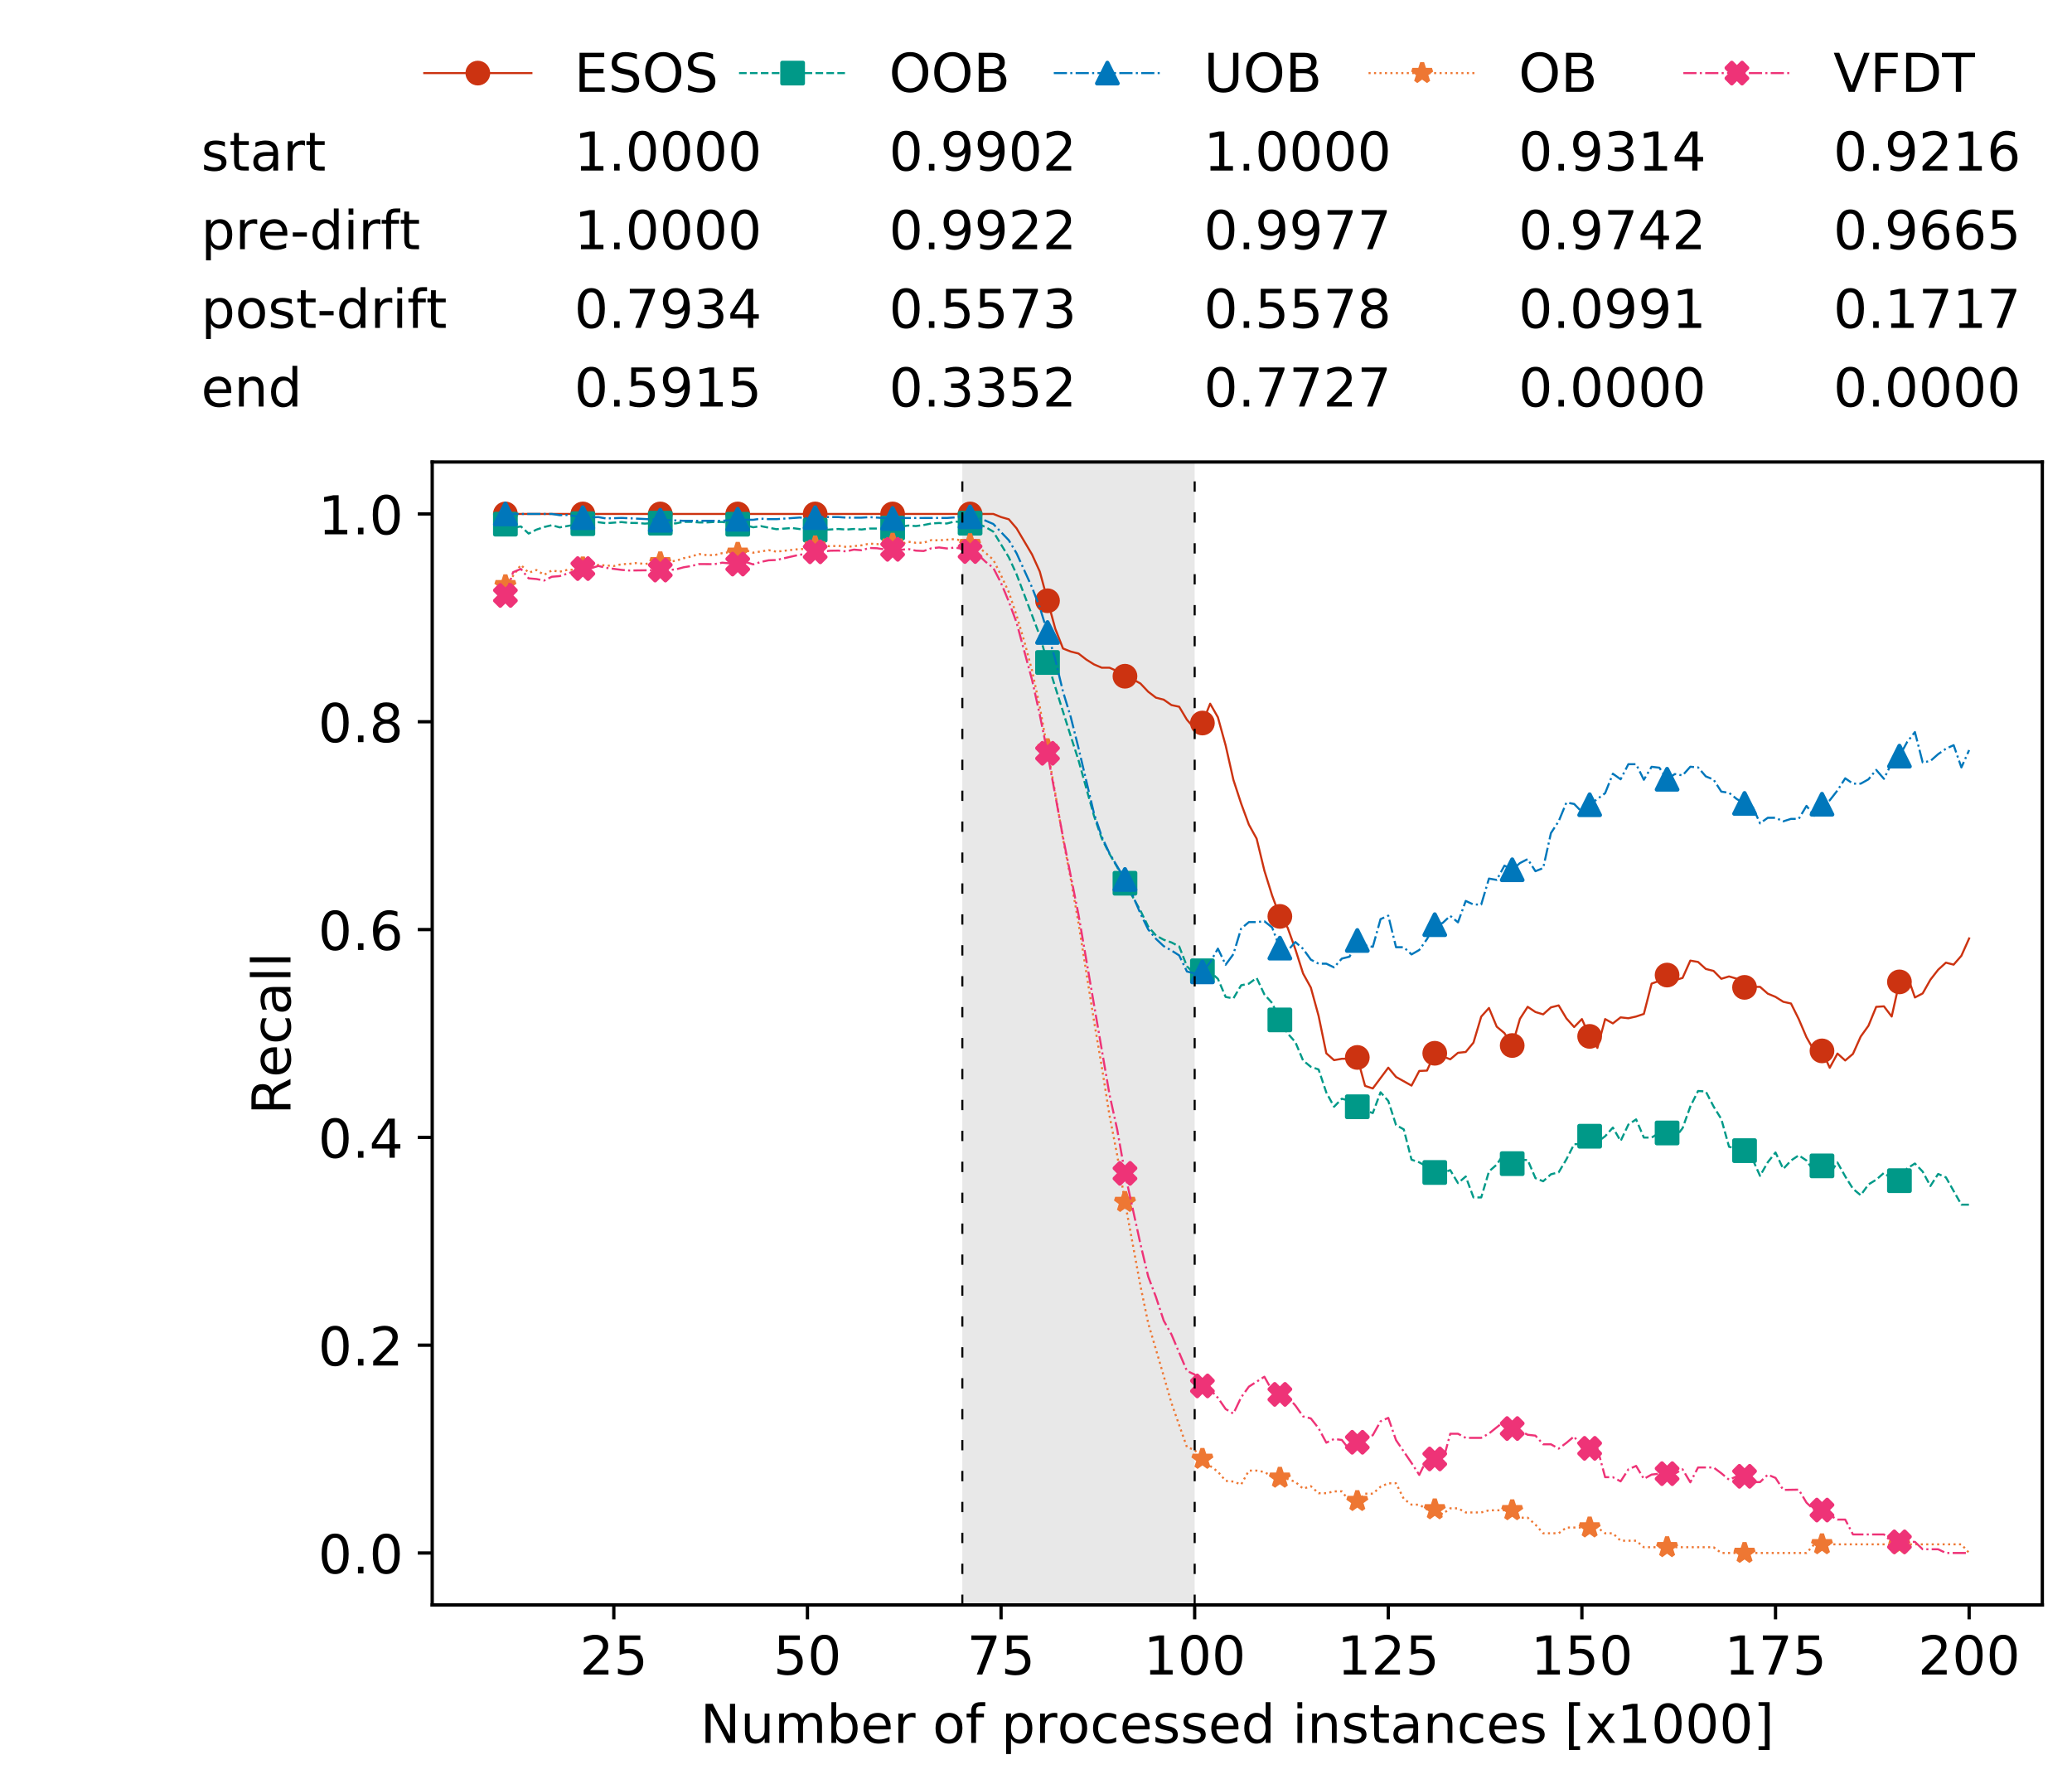 <?xml version="1.0" encoding="utf-8" standalone="no"?>
<!DOCTYPE svg PUBLIC "-//W3C//DTD SVG 1.1//EN"
  "http://www.w3.org/Graphics/SVG/1.1/DTD/svg11.dtd">
<!-- Created with matplotlib (https://matplotlib.org/) -->
<svg height="432.615pt" version="1.1" viewBox="0 0 502.65 432.615" width="502.65pt" xmlns="http://www.w3.org/2000/svg" xmlns:xlink="http://www.w3.org/1999/xlink">
 <defs>
  <style type="text/css">
*{stroke-linecap:butt;stroke-linejoin:round;white-space:pre;}
  </style>
 </defs>
 <g id="figure_1">
  <g id="patch_1">
   <path d="M 0 432.615 
L 502.65 432.615 
L 502.65 0 
L 0 0 
z
" style="fill:#ffffff;"/>
  </g>
  <g id="axes_1">
   <g id="patch_2">
    <path d="M 104.85 389.252 
L 495.45 389.252 
L 495.45 112.052 
L 104.85 112.052 
z
" style="fill:#ffffff;"/>
   </g>
   <g id="patch_3">
    <path clip-path="url(#p9ec6539dc8)" d="M 289.817 389.252 
L 289.817 112.052 
L 233.453 112.052 
L 233.453 389.252 
z
" style="fill:#d3d3d3;opacity:0.5;"/>
   </g>
   <g id="matplotlib.axis_1">
    <g id="xtick_1">
     <g id="line2d_1">
      <defs>
       <path d="M 0 0 
L 0 3.5 
" id="m8488dc0c73" style="stroke:#000000;stroke-width:0.8;"/>
      </defs>
      <g>
       <use style="stroke:#000000;stroke-width:0.8;" x="148.908" xlink:href="#m8488dc0c73" y="389.252"/>
      </g>
     </g>
     <g id="text_1">
      <!-- 25 -->
      <defs>
       <path d="M 19.188 8.297 
L 53.609 8.297 
L 53.609 0 
L 7.328 0 
L 7.328 8.297 
Q 12.938 14.109 22.625 23.891 
Q 32.328 33.688 34.812 36.531 
Q 39.547 41.844 41.422 45.531 
Q 43.312 49.219 43.312 52.781 
Q 43.312 58.594 39.234 62.25 
Q 35.156 65.922 28.609 65.922 
Q 23.969 65.922 18.812 64.312 
Q 13.672 62.703 7.812 59.422 
L 7.812 69.391 
Q 13.766 71.781 18.938 73 
Q 24.125 74.219 28.422 74.219 
Q 39.75 74.219 46.484 68.547 
Q 53.219 62.891 53.219 53.422 
Q 53.219 48.922 51.531 44.891 
Q 49.859 40.875 45.406 35.406 
Q 44.188 33.984 37.641 27.219 
Q 31.109 20.453 19.188 8.297 
z
" id="DejaVuSans-50"/>
       <path d="M 10.797 72.906 
L 49.516 72.906 
L 49.516 64.594 
L 19.828 64.594 
L 19.828 46.734 
Q 21.969 47.469 24.109 47.828 
Q 26.266 48.188 28.422 48.188 
Q 40.625 48.188 47.75 41.5 
Q 54.891 34.812 54.891 23.391 
Q 54.891 11.625 47.562 5.094 
Q 40.234 -1.422 26.906 -1.422 
Q 22.312 -1.422 17.547 -0.641 
Q 12.797 0.141 7.719 1.703 
L 7.719 11.625 
Q 12.109 9.234 16.797 8.062 
Q 21.484 6.891 26.703 6.891 
Q 35.156 6.891 40.078 11.328 
Q 45.016 15.766 45.016 23.391 
Q 45.016 31 40.078 35.438 
Q 35.156 39.891 26.703 39.891 
Q 22.75 39.891 18.812 39.016 
Q 14.891 38.141 10.797 36.281 
z
" id="DejaVuSans-53"/>
      </defs>
      <g transform="translate(140.636 406.13)scale(0.13 -0.13)">
       <use xlink:href="#DejaVuSans-50"/>
       <use x="63.623" xlink:href="#DejaVuSans-53"/>
      </g>
     </g>
    </g>
    <g id="xtick_2">
     <g id="line2d_2">
      <g>
       <use style="stroke:#000000;stroke-width:0.8;" x="195.877" xlink:href="#m8488dc0c73" y="389.252"/>
      </g>
     </g>
     <g id="text_2">
      <!-- 50 -->
      <defs>
       <path d="M 31.781 66.406 
Q 24.172 66.406 20.328 58.906 
Q 16.5 51.422 16.5 36.375 
Q 16.5 21.391 20.328 13.891 
Q 24.172 6.391 31.781 6.391 
Q 39.453 6.391 43.281 13.891 
Q 47.125 21.391 47.125 36.375 
Q 47.125 51.422 43.281 58.906 
Q 39.453 66.406 31.781 66.406 
z
M 31.781 74.219 
Q 44.047 74.219 50.516 64.516 
Q 56.984 54.828 56.984 36.375 
Q 56.984 17.969 50.516 8.266 
Q 44.047 -1.422 31.781 -1.422 
Q 19.531 -1.422 13.062 8.266 
Q 6.594 17.969 6.594 36.375 
Q 6.594 54.828 13.062 64.516 
Q 19.531 74.219 31.781 74.219 
z
" id="DejaVuSans-48"/>
      </defs>
      <g transform="translate(187.606 406.13)scale(0.13 -0.13)">
       <use xlink:href="#DejaVuSans-53"/>
       <use x="63.623" xlink:href="#DejaVuSans-48"/>
      </g>
     </g>
    </g>
    <g id="xtick_3">
     <g id="line2d_3">
      <g>
       <use style="stroke:#000000;stroke-width:0.8;" x="242.847" xlink:href="#m8488dc0c73" y="389.252"/>
      </g>
     </g>
     <g id="text_3">
      <!-- 75 -->
      <defs>
       <path d="M 8.203 72.906 
L 55.078 72.906 
L 55.078 68.703 
L 28.609 0 
L 18.312 0 
L 43.219 64.594 
L 8.203 64.594 
z
" id="DejaVuSans-55"/>
      </defs>
      <g transform="translate(234.576 406.13)scale(0.13 -0.13)">
       <use xlink:href="#DejaVuSans-55"/>
       <use x="63.623" xlink:href="#DejaVuSans-53"/>
      </g>
     </g>
    </g>
    <g id="xtick_4">
     <g id="line2d_4">
      <g>
       <use style="stroke:#000000;stroke-width:0.8;" x="289.817" xlink:href="#m8488dc0c73" y="389.252"/>
      </g>
     </g>
     <g id="text_4">
      <!-- 100 -->
      <defs>
       <path d="M 12.406 8.297 
L 28.516 8.297 
L 28.516 63.922 
L 10.984 60.406 
L 10.984 69.391 
L 28.422 72.906 
L 38.281 72.906 
L 38.281 8.297 
L 54.391 8.297 
L 54.391 0 
L 12.406 0 
z
" id="DejaVuSans-49"/>
      </defs>
      <g transform="translate(277.41 406.13)scale(0.13 -0.13)">
       <use xlink:href="#DejaVuSans-49"/>
       <use x="63.623" xlink:href="#DejaVuSans-48"/>
       <use x="127.246" xlink:href="#DejaVuSans-48"/>
      </g>
     </g>
    </g>
    <g id="xtick_5">
     <g id="line2d_5">
      <g>
       <use style="stroke:#000000;stroke-width:0.8;" x="336.786" xlink:href="#m8488dc0c73" y="389.252"/>
      </g>
     </g>
     <g id="text_5">
      <!-- 125 -->
      <g transform="translate(324.379 406.13)scale(0.13 -0.13)">
       <use xlink:href="#DejaVuSans-49"/>
       <use x="63.623" xlink:href="#DejaVuSans-50"/>
       <use x="127.246" xlink:href="#DejaVuSans-53"/>
      </g>
     </g>
    </g>
    <g id="xtick_6">
     <g id="line2d_6">
      <g>
       <use style="stroke:#000000;stroke-width:0.8;" x="383.756" xlink:href="#m8488dc0c73" y="389.252"/>
      </g>
     </g>
     <g id="text_6">
      <!-- 150 -->
      <g transform="translate(371.349 406.13)scale(0.13 -0.13)">
       <use xlink:href="#DejaVuSans-49"/>
       <use x="63.623" xlink:href="#DejaVuSans-53"/>
       <use x="127.246" xlink:href="#DejaVuSans-48"/>
      </g>
     </g>
    </g>
    <g id="xtick_7">
     <g id="line2d_7">
      <g>
       <use style="stroke:#000000;stroke-width:0.8;" x="430.726" xlink:href="#m8488dc0c73" y="389.252"/>
      </g>
     </g>
     <g id="text_7">
      <!-- 175 -->
      <g transform="translate(418.319 406.13)scale(0.13 -0.13)">
       <use xlink:href="#DejaVuSans-49"/>
       <use x="63.623" xlink:href="#DejaVuSans-55"/>
       <use x="127.246" xlink:href="#DejaVuSans-53"/>
      </g>
     </g>
    </g>
    <g id="xtick_8">
     <g id="line2d_8">
      <g>
       <use style="stroke:#000000;stroke-width:0.8;" x="477.695" xlink:href="#m8488dc0c73" y="389.252"/>
      </g>
     </g>
     <g id="text_8">
      <!-- 200 -->
      <g transform="translate(465.289 406.13)scale(0.13 -0.13)">
       <use xlink:href="#DejaVuSans-50"/>
       <use x="63.623" xlink:href="#DejaVuSans-48"/>
       <use x="127.246" xlink:href="#DejaVuSans-48"/>
      </g>
     </g>
    </g>
    <g id="text_9">
     <!-- Number of processed instances [x1000] -->
     <defs>
      <path d="M 9.812 72.906 
L 23.094 72.906 
L 55.422 11.922 
L 55.422 72.906 
L 64.984 72.906 
L 64.984 0 
L 51.703 0 
L 19.391 60.984 
L 19.391 0 
L 9.812 0 
z
" id="DejaVuSans-78"/>
      <path d="M 8.5 21.578 
L 8.5 54.688 
L 17.484 54.688 
L 17.484 21.922 
Q 17.484 14.156 20.5 10.266 
Q 23.531 6.391 29.594 6.391 
Q 36.859 6.391 41.078 11.031 
Q 45.312 15.672 45.312 23.688 
L 45.312 54.688 
L 54.297 54.688 
L 54.297 0 
L 45.312 0 
L 45.312 8.406 
Q 42.047 3.422 37.719 1 
Q 33.406 -1.422 27.688 -1.422 
Q 18.266 -1.422 13.375 4.438 
Q 8.5 10.297 8.5 21.578 
z
M 31.109 56 
z
" id="DejaVuSans-117"/>
      <path d="M 52 44.188 
Q 55.375 50.25 60.062 53.125 
Q 64.75 56 71.094 56 
Q 79.641 56 84.281 50.016 
Q 88.922 44.047 88.922 33.016 
L 88.922 0 
L 79.891 0 
L 79.891 32.719 
Q 79.891 40.578 77.094 44.375 
Q 74.312 48.188 68.609 48.188 
Q 61.625 48.188 57.562 43.547 
Q 53.516 38.922 53.516 30.906 
L 53.516 0 
L 44.484 0 
L 44.484 32.719 
Q 44.484 40.625 41.703 44.406 
Q 38.922 48.188 33.109 48.188 
Q 26.219 48.188 22.156 43.531 
Q 18.109 38.875 18.109 30.906 
L 18.109 0 
L 9.078 0 
L 9.078 54.688 
L 18.109 54.688 
L 18.109 46.188 
Q 21.188 51.219 25.484 53.609 
Q 29.781 56 35.688 56 
Q 41.656 56 45.828 52.969 
Q 50 49.953 52 44.188 
z
" id="DejaVuSans-109"/>
      <path d="M 48.688 27.297 
Q 48.688 37.203 44.609 42.844 
Q 40.531 48.484 33.406 48.484 
Q 26.266 48.484 22.188 42.844 
Q 18.109 37.203 18.109 27.297 
Q 18.109 17.391 22.188 11.75 
Q 26.266 6.109 33.406 6.109 
Q 40.531 6.109 44.609 11.75 
Q 48.688 17.391 48.688 27.297 
z
M 18.109 46.391 
Q 20.953 51.266 25.266 53.625 
Q 29.594 56 35.594 56 
Q 45.562 56 51.781 48.094 
Q 58.016 40.188 58.016 27.297 
Q 58.016 14.406 51.781 6.484 
Q 45.562 -1.422 35.594 -1.422 
Q 29.594 -1.422 25.266 0.953 
Q 20.953 3.328 18.109 8.203 
L 18.109 0 
L 9.078 0 
L 9.078 75.984 
L 18.109 75.984 
z
" id="DejaVuSans-98"/>
      <path d="M 56.203 29.594 
L 56.203 25.203 
L 14.891 25.203 
Q 15.484 15.922 20.484 11.062 
Q 25.484 6.203 34.422 6.203 
Q 39.594 6.203 44.453 7.469 
Q 49.312 8.734 54.109 11.281 
L 54.109 2.781 
Q 49.266 0.734 44.188 -0.344 
Q 39.109 -1.422 33.891 -1.422 
Q 20.797 -1.422 13.156 6.188 
Q 5.516 13.812 5.516 26.812 
Q 5.516 40.234 12.766 48.109 
Q 20.016 56 32.328 56 
Q 43.359 56 49.781 48.891 
Q 56.203 41.797 56.203 29.594 
z
M 47.219 32.234 
Q 47.125 39.594 43.094 43.984 
Q 39.062 48.391 32.422 48.391 
Q 24.906 48.391 20.391 44.141 
Q 15.875 39.891 15.188 32.172 
z
" id="DejaVuSans-101"/>
      <path d="M 41.109 46.297 
Q 39.594 47.172 37.812 47.578 
Q 36.031 48 33.891 48 
Q 26.266 48 22.188 43.047 
Q 18.109 38.094 18.109 28.812 
L 18.109 0 
L 9.078 0 
L 9.078 54.688 
L 18.109 54.688 
L 18.109 46.188 
Q 20.953 51.172 25.484 53.578 
Q 30.031 56 36.531 56 
Q 37.453 56 38.578 55.875 
Q 39.703 55.766 41.062 55.516 
z
" id="DejaVuSans-114"/>
      <path id="DejaVuSans-32"/>
      <path d="M 30.609 48.391 
Q 23.391 48.391 19.188 42.75 
Q 14.984 37.109 14.984 27.297 
Q 14.984 17.484 19.156 11.844 
Q 23.344 6.203 30.609 6.203 
Q 37.797 6.203 41.984 11.859 
Q 46.188 17.531 46.188 27.297 
Q 46.188 37.016 41.984 42.703 
Q 37.797 48.391 30.609 48.391 
z
M 30.609 56 
Q 42.328 56 49.016 48.375 
Q 55.719 40.766 55.719 27.297 
Q 55.719 13.875 49.016 6.219 
Q 42.328 -1.422 30.609 -1.422 
Q 18.844 -1.422 12.172 6.219 
Q 5.516 13.875 5.516 27.297 
Q 5.516 40.766 12.172 48.375 
Q 18.844 56 30.609 56 
z
" id="DejaVuSans-111"/>
      <path d="M 37.109 75.984 
L 37.109 68.5 
L 28.516 68.5 
Q 23.688 68.5 21.797 66.547 
Q 19.922 64.594 19.922 59.516 
L 19.922 54.688 
L 34.719 54.688 
L 34.719 47.703 
L 19.922 47.703 
L 19.922 0 
L 10.891 0 
L 10.891 47.703 
L 2.297 47.703 
L 2.297 54.688 
L 10.891 54.688 
L 10.891 58.5 
Q 10.891 67.625 15.141 71.797 
Q 19.391 75.984 28.609 75.984 
z
" id="DejaVuSans-102"/>
      <path d="M 18.109 8.203 
L 18.109 -20.797 
L 9.078 -20.797 
L 9.078 54.688 
L 18.109 54.688 
L 18.109 46.391 
Q 20.953 51.266 25.266 53.625 
Q 29.594 56 35.594 56 
Q 45.562 56 51.781 48.094 
Q 58.016 40.188 58.016 27.297 
Q 58.016 14.406 51.781 6.484 
Q 45.562 -1.422 35.594 -1.422 
Q 29.594 -1.422 25.266 0.953 
Q 20.953 3.328 18.109 8.203 
z
M 48.688 27.297 
Q 48.688 37.203 44.609 42.844 
Q 40.531 48.484 33.406 48.484 
Q 26.266 48.484 22.188 42.844 
Q 18.109 37.203 18.109 27.297 
Q 18.109 17.391 22.188 11.75 
Q 26.266 6.109 33.406 6.109 
Q 40.531 6.109 44.609 11.75 
Q 48.688 17.391 48.688 27.297 
z
" id="DejaVuSans-112"/>
      <path d="M 48.781 52.594 
L 48.781 44.188 
Q 44.969 46.297 41.141 47.344 
Q 37.312 48.391 33.406 48.391 
Q 24.656 48.391 19.812 42.844 
Q 14.984 37.312 14.984 27.297 
Q 14.984 17.281 19.812 11.734 
Q 24.656 6.203 33.406 6.203 
Q 37.312 6.203 41.141 7.25 
Q 44.969 8.297 48.781 10.406 
L 48.781 2.094 
Q 45.016 0.344 40.984 -0.531 
Q 36.969 -1.422 32.422 -1.422 
Q 20.062 -1.422 12.781 6.344 
Q 5.516 14.109 5.516 27.297 
Q 5.516 40.672 12.859 48.328 
Q 20.219 56 33.016 56 
Q 37.156 56 41.109 55.141 
Q 45.062 54.297 48.781 52.594 
z
" id="DejaVuSans-99"/>
      <path d="M 44.281 53.078 
L 44.281 44.578 
Q 40.484 46.531 36.375 47.5 
Q 32.281 48.484 27.875 48.484 
Q 21.188 48.484 17.844 46.438 
Q 14.5 44.391 14.5 40.281 
Q 14.5 37.156 16.891 35.375 
Q 19.281 33.594 26.516 31.984 
L 29.594 31.297 
Q 39.156 29.25 43.188 25.516 
Q 47.219 21.781 47.219 15.094 
Q 47.219 7.469 41.188 3.016 
Q 35.156 -1.422 24.609 -1.422 
Q 20.219 -1.422 15.453 -0.562 
Q 10.688 0.297 5.422 2 
L 5.422 11.281 
Q 10.406 8.688 15.234 7.391 
Q 20.062 6.109 24.812 6.109 
Q 31.156 6.109 34.562 8.281 
Q 37.984 10.453 37.984 14.406 
Q 37.984 18.062 35.516 20.016 
Q 33.062 21.969 24.703 23.781 
L 21.578 24.516 
Q 13.234 26.266 9.516 29.906 
Q 5.812 33.547 5.812 39.891 
Q 5.812 47.609 11.281 51.797 
Q 16.75 56 26.812 56 
Q 31.781 56 36.172 55.266 
Q 40.578 54.547 44.281 53.078 
z
" id="DejaVuSans-115"/>
      <path d="M 45.406 46.391 
L 45.406 75.984 
L 54.391 75.984 
L 54.391 0 
L 45.406 0 
L 45.406 8.203 
Q 42.578 3.328 38.25 0.953 
Q 33.938 -1.422 27.875 -1.422 
Q 17.969 -1.422 11.734 6.484 
Q 5.516 14.406 5.516 27.297 
Q 5.516 40.188 11.734 48.094 
Q 17.969 56 27.875 56 
Q 33.938 56 38.25 53.625 
Q 42.578 51.266 45.406 46.391 
z
M 14.797 27.297 
Q 14.797 17.391 18.875 11.75 
Q 22.953 6.109 30.078 6.109 
Q 37.203 6.109 41.297 11.75 
Q 45.406 17.391 45.406 27.297 
Q 45.406 37.203 41.297 42.844 
Q 37.203 48.484 30.078 48.484 
Q 22.953 48.484 18.875 42.844 
Q 14.797 37.203 14.797 27.297 
z
" id="DejaVuSans-100"/>
      <path d="M 9.422 54.688 
L 18.406 54.688 
L 18.406 0 
L 9.422 0 
z
M 9.422 75.984 
L 18.406 75.984 
L 18.406 64.594 
L 9.422 64.594 
z
" id="DejaVuSans-105"/>
      <path d="M 54.891 33.016 
L 54.891 0 
L 45.906 0 
L 45.906 32.719 
Q 45.906 40.484 42.875 44.328 
Q 39.844 48.188 33.797 48.188 
Q 26.516 48.188 22.312 43.547 
Q 18.109 38.922 18.109 30.906 
L 18.109 0 
L 9.078 0 
L 9.078 54.688 
L 18.109 54.688 
L 18.109 46.188 
Q 21.344 51.125 25.703 53.562 
Q 30.078 56 35.797 56 
Q 45.219 56 50.047 50.172 
Q 54.891 44.344 54.891 33.016 
z
" id="DejaVuSans-110"/>
      <path d="M 18.312 70.219 
L 18.312 54.688 
L 36.812 54.688 
L 36.812 47.703 
L 18.312 47.703 
L 18.312 18.016 
Q 18.312 11.328 20.141 9.422 
Q 21.969 7.516 27.594 7.516 
L 36.812 7.516 
L 36.812 0 
L 27.594 0 
Q 17.188 0 13.234 3.875 
Q 9.281 7.766 9.281 18.016 
L 9.281 47.703 
L 2.688 47.703 
L 2.688 54.688 
L 9.281 54.688 
L 9.281 70.219 
z
" id="DejaVuSans-116"/>
      <path d="M 34.281 27.484 
Q 23.391 27.484 19.188 25 
Q 14.984 22.516 14.984 16.5 
Q 14.984 11.719 18.141 8.906 
Q 21.297 6.109 26.703 6.109 
Q 34.188 6.109 38.703 11.406 
Q 43.219 16.703 43.219 25.484 
L 43.219 27.484 
z
M 52.203 31.203 
L 52.203 0 
L 43.219 0 
L 43.219 8.297 
Q 40.141 3.328 35.547 0.953 
Q 30.953 -1.422 24.312 -1.422 
Q 15.922 -1.422 10.953 3.297 
Q 6 8.016 6 15.922 
Q 6 25.141 12.172 29.828 
Q 18.359 34.516 30.609 34.516 
L 43.219 34.516 
L 43.219 35.406 
Q 43.219 41.609 39.141 45 
Q 35.062 48.391 27.688 48.391 
Q 23 48.391 18.547 47.266 
Q 14.109 46.141 10.016 43.891 
L 10.016 52.203 
Q 14.938 54.109 19.578 55.047 
Q 24.219 56 28.609 56 
Q 40.484 56 46.344 49.844 
Q 52.203 43.703 52.203 31.203 
z
" id="DejaVuSans-97"/>
      <path d="M 8.594 75.984 
L 29.297 75.984 
L 29.297 69 
L 17.578 69 
L 17.578 -6.203 
L 29.297 -6.203 
L 29.297 -13.188 
L 8.594 -13.188 
z
" id="DejaVuSans-91"/>
      <path d="M 54.891 54.688 
L 35.109 28.078 
L 55.906 0 
L 45.312 0 
L 29.391 21.484 
L 13.484 0 
L 2.875 0 
L 24.125 28.609 
L 4.688 54.688 
L 15.281 54.688 
L 29.781 35.203 
L 44.281 54.688 
z
" id="DejaVuSans-120"/>
      <path d="M 30.422 75.984 
L 30.422 -13.188 
L 9.719 -13.188 
L 9.719 -6.203 
L 21.391 -6.203 
L 21.391 69 
L 9.719 69 
L 9.719 75.984 
z
" id="DejaVuSans-93"/>
     </defs>
     <g transform="translate(169.881 422.711)scale(0.13 -0.13)">
      <use xlink:href="#DejaVuSans-78"/>
      <use x="74.805" xlink:href="#DejaVuSans-117"/>
      <use x="138.184" xlink:href="#DejaVuSans-109"/>
      <use x="235.596" xlink:href="#DejaVuSans-98"/>
      <use x="299.072" xlink:href="#DejaVuSans-101"/>
      <use x="360.596" xlink:href="#DejaVuSans-114"/>
      <use x="401.709" xlink:href="#DejaVuSans-32"/>
      <use x="433.496" xlink:href="#DejaVuSans-111"/>
      <use x="494.678" xlink:href="#DejaVuSans-102"/>
      <use x="529.883" xlink:href="#DejaVuSans-32"/>
      <use x="561.67" xlink:href="#DejaVuSans-112"/>
      <use x="625.146" xlink:href="#DejaVuSans-114"/>
      <use x="666.229" xlink:href="#DejaVuSans-111"/>
      <use x="727.41" xlink:href="#DejaVuSans-99"/>
      <use x="782.391" xlink:href="#DejaVuSans-101"/>
      <use x="843.914" xlink:href="#DejaVuSans-115"/>
      <use x="896.014" xlink:href="#DejaVuSans-115"/>
      <use x="948.113" xlink:href="#DejaVuSans-101"/>
      <use x="1009.637" xlink:href="#DejaVuSans-100"/>
      <use x="1073.113" xlink:href="#DejaVuSans-32"/>
      <use x="1104.9" xlink:href="#DejaVuSans-105"/>
      <use x="1132.684" xlink:href="#DejaVuSans-110"/>
      <use x="1196.062" xlink:href="#DejaVuSans-115"/>
      <use x="1248.162" xlink:href="#DejaVuSans-116"/>
      <use x="1287.371" xlink:href="#DejaVuSans-97"/>
      <use x="1348.65" xlink:href="#DejaVuSans-110"/>
      <use x="1412.029" xlink:href="#DejaVuSans-99"/>
      <use x="1467.01" xlink:href="#DejaVuSans-101"/>
      <use x="1528.533" xlink:href="#DejaVuSans-115"/>
      <use x="1580.633" xlink:href="#DejaVuSans-32"/>
      <use x="1612.42" xlink:href="#DejaVuSans-91"/>
      <use x="1651.434" xlink:href="#DejaVuSans-120"/>
      <use x="1710.613" xlink:href="#DejaVuSans-49"/>
      <use x="1774.236" xlink:href="#DejaVuSans-48"/>
      <use x="1837.859" xlink:href="#DejaVuSans-48"/>
      <use x="1901.482" xlink:href="#DejaVuSans-48"/>
      <use x="1965.105" xlink:href="#DejaVuSans-93"/>
     </g>
    </g>
   </g>
   <g id="matplotlib.axis_2">
    <g id="ytick_1">
     <g id="line2d_9">
      <defs>
       <path d="M 0 0 
L -3.5 0 
" id="m5a0a73eb88" style="stroke:#000000;stroke-width:0.8;"/>
      </defs>
      <g>
       <use style="stroke:#000000;stroke-width:0.8;" x="104.85" xlink:href="#m5a0a73eb88" y="376.652"/>
      </g>
     </g>
     <g id="text_10">
      <!-- 0.0 -->
      <defs>
       <path d="M 10.688 12.406 
L 21 12.406 
L 21 0 
L 10.688 0 
z
" id="DejaVuSans-46"/>
      </defs>
      <g transform="translate(77.176 381.591)scale(0.13 -0.13)">
       <use xlink:href="#DejaVuSans-48"/>
       <use x="63.623" xlink:href="#DejaVuSans-46"/>
       <use x="95.41" xlink:href="#DejaVuSans-48"/>
      </g>
     </g>
    </g>
    <g id="ytick_2">
     <g id="line2d_10">
      <g>
       <use style="stroke:#000000;stroke-width:0.8;" x="104.85" xlink:href="#m5a0a73eb88" y="326.252"/>
      </g>
     </g>
     <g id="text_11">
      <!-- 0.2 -->
      <g transform="translate(77.176 331.191)scale(0.13 -0.13)">
       <use xlink:href="#DejaVuSans-48"/>
       <use x="63.623" xlink:href="#DejaVuSans-46"/>
       <use x="95.41" xlink:href="#DejaVuSans-50"/>
      </g>
     </g>
    </g>
    <g id="ytick_3">
     <g id="line2d_11">
      <g>
       <use style="stroke:#000000;stroke-width:0.8;" x="104.85" xlink:href="#m5a0a73eb88" y="275.852"/>
      </g>
     </g>
     <g id="text_12">
      <!-- 0.4 -->
      <defs>
       <path d="M 37.797 64.312 
L 12.891 25.391 
L 37.797 25.391 
z
M 35.203 72.906 
L 47.609 72.906 
L 47.609 25.391 
L 58.016 25.391 
L 58.016 17.188 
L 47.609 17.188 
L 47.609 0 
L 37.797 0 
L 37.797 17.188 
L 4.891 17.188 
L 4.891 26.703 
z
" id="DejaVuSans-52"/>
      </defs>
      <g transform="translate(77.176 280.791)scale(0.13 -0.13)">
       <use xlink:href="#DejaVuSans-48"/>
       <use x="63.623" xlink:href="#DejaVuSans-46"/>
       <use x="95.41" xlink:href="#DejaVuSans-52"/>
      </g>
     </g>
    </g>
    <g id="ytick_4">
     <g id="line2d_12">
      <g>
       <use style="stroke:#000000;stroke-width:0.8;" x="104.85" xlink:href="#m5a0a73eb88" y="225.452"/>
      </g>
     </g>
     <g id="text_13">
      <!-- 0.6 -->
      <defs>
       <path d="M 33.016 40.375 
Q 26.375 40.375 22.484 35.828 
Q 18.609 31.297 18.609 23.391 
Q 18.609 15.531 22.484 10.953 
Q 26.375 6.391 33.016 6.391 
Q 39.656 6.391 43.531 10.953 
Q 47.406 15.531 47.406 23.391 
Q 47.406 31.297 43.531 35.828 
Q 39.656 40.375 33.016 40.375 
z
M 52.594 71.297 
L 52.594 62.312 
Q 48.875 64.062 45.094 64.984 
Q 41.312 65.922 37.594 65.922 
Q 27.828 65.922 22.672 59.328 
Q 17.531 52.734 16.797 39.406 
Q 19.672 43.656 24.016 45.922 
Q 28.375 48.188 33.594 48.188 
Q 44.578 48.188 50.953 41.516 
Q 57.328 34.859 57.328 23.391 
Q 57.328 12.156 50.688 5.359 
Q 44.047 -1.422 33.016 -1.422 
Q 20.359 -1.422 13.672 8.266 
Q 6.984 17.969 6.984 36.375 
Q 6.984 53.656 15.188 63.938 
Q 23.391 74.219 37.203 74.219 
Q 40.922 74.219 44.703 73.484 
Q 48.484 72.75 52.594 71.297 
z
" id="DejaVuSans-54"/>
      </defs>
      <g transform="translate(77.176 230.391)scale(0.13 -0.13)">
       <use xlink:href="#DejaVuSans-48"/>
       <use x="63.623" xlink:href="#DejaVuSans-46"/>
       <use x="95.41" xlink:href="#DejaVuSans-54"/>
      </g>
     </g>
    </g>
    <g id="ytick_5">
     <g id="line2d_13">
      <g>
       <use style="stroke:#000000;stroke-width:0.8;" x="104.85" xlink:href="#m5a0a73eb88" y="175.052"/>
      </g>
     </g>
     <g id="text_14">
      <!-- 0.8 -->
      <defs>
       <path d="M 31.781 34.625 
Q 24.75 34.625 20.719 30.859 
Q 16.703 27.094 16.703 20.516 
Q 16.703 13.922 20.719 10.156 
Q 24.75 6.391 31.781 6.391 
Q 38.812 6.391 42.859 10.172 
Q 46.922 13.969 46.922 20.516 
Q 46.922 27.094 42.891 30.859 
Q 38.875 34.625 31.781 34.625 
z
M 21.922 38.812 
Q 15.578 40.375 12.031 44.719 
Q 8.5 49.078 8.5 55.328 
Q 8.5 64.062 14.719 69.141 
Q 20.953 74.219 31.781 74.219 
Q 42.672 74.219 48.875 69.141 
Q 55.078 64.062 55.078 55.328 
Q 55.078 49.078 51.531 44.719 
Q 48 40.375 41.703 38.812 
Q 48.828 37.156 52.797 32.312 
Q 56.781 27.484 56.781 20.516 
Q 56.781 9.906 50.312 4.234 
Q 43.844 -1.422 31.781 -1.422 
Q 19.734 -1.422 13.25 4.234 
Q 6.781 9.906 6.781 20.516 
Q 6.781 27.484 10.781 32.312 
Q 14.797 37.156 21.922 38.812 
z
M 18.312 54.391 
Q 18.312 48.734 21.844 45.562 
Q 25.391 42.391 31.781 42.391 
Q 38.141 42.391 41.719 45.562 
Q 45.312 48.734 45.312 54.391 
Q 45.312 60.062 41.719 63.234 
Q 38.141 66.406 31.781 66.406 
Q 25.391 66.406 21.844 63.234 
Q 18.312 60.062 18.312 54.391 
z
" id="DejaVuSans-56"/>
      </defs>
      <g transform="translate(77.176 179.991)scale(0.13 -0.13)">
       <use xlink:href="#DejaVuSans-48"/>
       <use x="63.623" xlink:href="#DejaVuSans-46"/>
       <use x="95.41" xlink:href="#DejaVuSans-56"/>
      </g>
     </g>
    </g>
    <g id="ytick_6">
     <g id="line2d_14">
      <g>
       <use style="stroke:#000000;stroke-width:0.8;" x="104.85" xlink:href="#m5a0a73eb88" y="124.652"/>
      </g>
     </g>
     <g id="text_15">
      <!-- 1.0 -->
      <g transform="translate(77.176 129.591)scale(0.13 -0.13)">
       <use xlink:href="#DejaVuSans-49"/>
       <use x="63.623" xlink:href="#DejaVuSans-46"/>
       <use x="95.41" xlink:href="#DejaVuSans-48"/>
      </g>
     </g>
    </g>
    <g id="text_16">
     <!-- Recall -->
     <defs>
      <path d="M 44.391 34.188 
Q 47.562 33.109 50.562 29.594 
Q 53.562 26.078 56.594 19.922 
L 66.609 0 
L 56 0 
L 46.688 18.703 
Q 43.062 26.031 39.672 28.422 
Q 36.281 30.812 30.422 30.812 
L 19.672 30.812 
L 19.672 0 
L 9.812 0 
L 9.812 72.906 
L 32.078 72.906 
Q 44.578 72.906 50.734 67.672 
Q 56.891 62.453 56.891 51.906 
Q 56.891 45.016 53.688 40.469 
Q 50.484 35.938 44.391 34.188 
z
M 19.672 64.797 
L 19.672 38.922 
L 32.078 38.922 
Q 39.203 38.922 42.844 42.219 
Q 46.484 45.516 46.484 51.906 
Q 46.484 58.297 42.844 61.547 
Q 39.203 64.797 32.078 64.797 
z
" id="DejaVuSans-82"/>
      <path d="M 9.422 75.984 
L 18.406 75.984 
L 18.406 0 
L 9.422 0 
z
" id="DejaVuSans-108"/>
     </defs>
     <g transform="translate(70.472 270.333)rotate(-90)scale(0.13 -0.13)">
      <use xlink:href="#DejaVuSans-82"/>
      <use x="69.42" xlink:href="#DejaVuSans-101"/>
      <use x="130.943" xlink:href="#DejaVuSans-99"/>
      <use x="185.924" xlink:href="#DejaVuSans-97"/>
      <use x="247.203" xlink:href="#DejaVuSans-108"/>
      <use x="274.986" xlink:href="#DejaVuSans-108"/>
     </g>
    </g>
   </g>
   <g id="line2d_15"/>
   <g id="line2d_16"/>
   <g id="line2d_17"/>
   <g id="line2d_18"/>
   <g id="line2d_19"/>
   <g id="line2d_20">
    <path clip-path="url(#p9ec6539dc8)" d="M 122.605 124.652 
L 240.968 124.652 
L 242.847 125.402 
L 244.726 125.942 
L 246.605 128.133 
L 250.362 134.475 
L 252.241 138.615 
L 255.998 152.487 
L 257.877 157.287 
L 259.756 158.028 
L 261.635 158.504 
L 263.514 159.958 
L 265.392 161.139 
L 267.271 161.939 
L 269.15 161.939 
L 271.029 162.779 
L 272.908 164.008 
L 274.786 164.728 
L 276.665 165.778 
L 278.544 167.768 
L 280.423 169.209 
L 282.302 169.691 
L 284.18 170.999 
L 286.059 171.407 
L 287.938 174.557 
L 289.817 176.717 
L 291.695 175.357 
L 293.574 170.672 
L 295.453 173.972 
L 297.332 180.791 
L 299.211 189.136 
L 301.089 194.882 
L 302.968 200.001 
L 304.847 203.401 
L 306.726 211.155 
L 308.605 217.187 
L 310.483 222.258 
L 312.362 224.974 
L 314.241 230.224 
L 316.12 236.11 
L 317.998 239.519 
L 319.877 246.372 
L 321.756 255.472 
L 323.635 257.122 
L 325.514 256.79 
L 327.392 256.79 
L 329.271 256.463 
L 331.15 263.363 
L 333.029 263.986 
L 336.786 258.946 
L 338.665 261.196 
L 342.423 263.296 
L 344.302 259.742 
L 346.18 259.654 
L 348.059 255.454 
L 351.817 256.918 
L 353.695 255.343 
L 355.574 255.143 
L 357.453 252.868 
L 359.332 246.568 
L 361.211 244.468 
L 363.089 249 
L 364.968 250.575 
L 366.847 253.575 
L 368.726 247.095 
L 370.605 244.187 
L 372.483 245.447 
L 374.362 246.02 
L 376.241 244.323 
L 378.12 243.846 
L 379.998 246.996 
L 381.877 249.096 
L 383.756 247.158 
L 385.635 251.358 
L 387.514 254.158 
L 389.392 247.158 
L 391.271 248.208 
L 393.15 246.745 
L 395.029 246.961 
L 396.908 246.541 
L 398.786 245.911 
L 400.665 238.561 
L 402.544 237.886 
L 404.423 236.486 
L 406.302 237.746 
L 408.18 237.18 
L 410.059 232.98 
L 411.938 233.307 
L 413.817 235.004 
L 415.695 235.481 
L 417.574 237.39 
L 419.453 236.817 
L 421.332 237.371 
L 423.211 239.471 
L 425.089 239.344 
L 426.968 239.344 
L 428.847 240.994 
L 430.726 241.781 
L 432.605 242.966 
L 434.483 243.386 
L 436.362 247.166 
L 438.241 251.576 
L 440.12 254.876 
L 441.998 254.876 
L 443.877 258.971 
L 445.756 255.521 
L 447.635 257.201 
L 449.514 255.601 
L 451.392 251.401 
L 453.271 248.776 
L 455.15 244.194 
L 457.029 244.067 
L 458.908 246.542 
L 460.786 238.142 
L 462.665 236.519 
L 464.544 241.919 
L 466.423 240.937 
L 468.302 237.612 
L 470.18 235.194 
L 472.059 233.476 
L 473.938 233.961 
L 475.817 231.801 
L 477.695 227.601 
L 477.695 227.601 
" style="fill:none;stroke:#cc3311;stroke-linecap:square;stroke-width:0.5;"/>
    <defs>
     <path d="M 0 2.5 
C 0.663 2.5 1.299 2.237 1.768 1.768 
C 2.237 1.299 2.5 0.663 2.5 0 
C 2.5 -0.663 2.237 -1.299 1.768 -1.768 
C 1.299 -2.237 0.663 -2.5 0 -2.5 
C -0.663 -2.5 -1.299 -2.237 -1.768 -1.768 
C -2.237 -1.299 -2.5 -0.663 -2.5 0 
C -2.5 0.663 -2.237 1.299 -1.768 1.768 
C -1.299 2.237 -0.663 2.5 0 2.5 
z
" id="m849a94a88f" style="stroke:#cc3311;"/>
    </defs>
    <g clip-path="url(#p9ec6539dc8)">
     <use style="fill:#cc3311;stroke:#cc3311;" x="122.605" xlink:href="#m849a94a88f" y="124.652"/>
     <use style="fill:#cc3311;stroke:#cc3311;" x="141.392" xlink:href="#m849a94a88f" y="124.652"/>
     <use style="fill:#cc3311;stroke:#cc3311;" x="160.18" xlink:href="#m849a94a88f" y="124.652"/>
     <use style="fill:#cc3311;stroke:#cc3311;" x="178.968" xlink:href="#m849a94a88f" y="124.652"/>
     <use style="fill:#cc3311;stroke:#cc3311;" x="197.756" xlink:href="#m849a94a88f" y="124.652"/>
     <use style="fill:#cc3311;stroke:#cc3311;" x="216.544" xlink:href="#m849a94a88f" y="124.652"/>
     <use style="fill:#cc3311;stroke:#cc3311;" x="235.332" xlink:href="#m849a94a88f" y="124.652"/>
     <use style="fill:#cc3311;stroke:#cc3311;" x="254.12" xlink:href="#m849a94a88f" y="145.703"/>
     <use style="fill:#cc3311;stroke:#cc3311;" x="272.908" xlink:href="#m849a94a88f" y="164.008"/>
     <use style="fill:#cc3311;stroke:#cc3311;" x="291.695" xlink:href="#m849a94a88f" y="175.357"/>
     <use style="fill:#cc3311;stroke:#cc3311;" x="310.483" xlink:href="#m849a94a88f" y="222.258"/>
     <use style="fill:#cc3311;stroke:#cc3311;" x="329.271" xlink:href="#m849a94a88f" y="256.463"/>
     <use style="fill:#cc3311;stroke:#cc3311;" x="348.059" xlink:href="#m849a94a88f" y="255.454"/>
     <use style="fill:#cc3311;stroke:#cc3311;" x="366.847" xlink:href="#m849a94a88f" y="253.575"/>
     <use style="fill:#cc3311;stroke:#cc3311;" x="385.635" xlink:href="#m849a94a88f" y="251.358"/>
     <use style="fill:#cc3311;stroke:#cc3311;" x="404.423" xlink:href="#m849a94a88f" y="236.486"/>
     <use style="fill:#cc3311;stroke:#cc3311;" x="423.211" xlink:href="#m849a94a88f" y="239.471"/>
     <use style="fill:#cc3311;stroke:#cc3311;" x="441.998" xlink:href="#m849a94a88f" y="254.876"/>
     <use style="fill:#cc3311;stroke:#cc3311;" x="460.786" xlink:href="#m849a94a88f" y="238.142"/>
    </g>
   </g>
   <g id="line2d_21"/>
   <g id="line2d_22"/>
   <g id="line2d_23"/>
   <g id="line2d_24"/>
   <g id="line2d_25">
    <path clip-path="url(#p9ec6539dc8)" d="M 122.605 127.122 
L 124.483 128.005 
L 126.362 127.672 
L 128.241 129.412 
L 130.12 128.46 
L 131.998 127.825 
L 133.877 127.372 
L 135.756 127.907 
L 139.514 127.256 
L 145.15 126.655 
L 147.029 126.899 
L 150.786 126.618 
L 152.665 126.818 
L 154.544 126.848 
L 156.423 126.993 
L 158.302 126.875 
L 163.938 126.941 
L 165.817 126.563 
L 167.695 126.563 
L 169.574 126.706 
L 171.453 126.706 
L 173.332 126.59 
L 175.211 126.59 
L 180.847 127.386 
L 182.726 127.88 
L 184.605 127.609 
L 188.362 128.351 
L 192.12 128.06 
L 195.877 128.57 
L 199.635 128.531 
L 203.392 128.297 
L 205.271 128.435 
L 207.15 128.292 
L 209.029 128.424 
L 210.908 128.191 
L 212.786 128.191 
L 214.665 128.342 
L 220.302 127.464 
L 222.18 127.588 
L 224.059 127.342 
L 225.938 126.96 
L 227.817 126.848 
L 229.695 126.968 
L 231.574 126.488 
L 233.453 126.626 
L 235.332 126.897 
L 237.211 127.013 
L 239.089 127.826 
L 240.968 128.942 
L 244.726 135.164 
L 246.605 139.277 
L 252.241 154.181 
L 254.12 160.678 
L 259.756 178.562 
L 261.635 184.391 
L 265.392 197.869 
L 267.271 203.349 
L 269.15 207.095 
L 271.029 210.32 
L 272.908 214.216 
L 276.665 220.856 
L 278.544 224.713 
L 280.423 226.891 
L 282.302 227.918 
L 284.18 228.572 
L 286.059 229.532 
L 287.938 234.357 
L 289.817 236.225 
L 291.695 235.455 
L 293.574 235.698 
L 295.453 237.398 
L 297.332 241.795 
L 299.211 242.152 
L 301.089 238.967 
L 302.968 238.573 
L 304.847 237.173 
L 306.726 241.181 
L 308.605 243.269 
L 310.483 247.366 
L 312.362 250.639 
L 314.241 252.739 
L 316.12 257.215 
L 317.998 258.737 
L 319.877 259.375 
L 321.756 264.975 
L 323.635 268.425 
L 325.514 266.483 
L 327.392 266.956 
L 329.271 268.429 
L 331.15 269.329 
L 333.029 269.952 
L 334.908 264.912 
L 336.786 267.012 
L 338.665 272.862 
L 340.544 273.912 
L 342.423 281.262 
L 344.302 281.908 
L 346.18 282.965 
L 348.059 284.365 
L 349.938 284.492 
L 351.817 283.792 
L 353.695 286.942 
L 355.574 285.342 
L 357.453 290.417 
L 359.332 290.417 
L 361.211 284.117 
L 363.089 282.46 
L 364.968 279.625 
L 366.847 282.225 
L 368.726 281.325 
L 370.605 281.325 
L 372.483 285.735 
L 374.362 286.498 
L 376.241 284.802 
L 378.12 284.325 
L 379.998 281.175 
L 381.877 277.5 
L 383.756 277.5 
L 385.635 275.575 
L 387.514 276.975 
L 389.392 275.575 
L 391.271 273.475 
L 393.15 276.737 
L 395.029 272.753 
L 396.908 271.493 
L 398.786 275.903 
L 400.665 275.903 
L 402.544 274.778 
L 404.423 274.778 
L 406.302 276.038 
L 408.18 273.615 
L 410.059 268.365 
L 411.938 264.601 
L 413.817 264.722 
L 415.695 268.349 
L 417.574 271.404 
L 419.453 278.133 
L 423.211 279.074 
L 425.089 280.983 
L 426.968 285.183 
L 428.847 281.883 
L 430.726 279.52 
L 432.605 283.505 
L 434.483 281.465 
L 436.362 280.205 
L 438.241 281.465 
L 440.12 284.165 
L 441.998 282.765 
L 443.877 284.655 
L 445.756 281.955 
L 447.635 285.315 
L 449.514 288.315 
L 451.392 289.89 
L 453.271 287.265 
L 455.15 286.12 
L 457.029 284.465 
L 458.908 285.927 
L 460.786 286.347 
L 462.665 283.388 
L 464.544 282.188 
L 466.423 284.152 
L 468.302 287.652 
L 470.18 284.725 
L 472.059 285.543 
L 475.817 292.175 
L 477.695 292.175 
L 477.695 292.175 
" style="fill:none;stroke:#009988;stroke-dasharray:1.85,0.8;stroke-dashoffset:0;stroke-width:0.5;"/>
    <defs>
     <path d="M -2.5 2.5 
L 2.5 2.5 
L 2.5 -2.5 
L -2.5 -2.5 
z
" id="m9034e92cb1" style="stroke:#009988;stroke-linejoin:miter;"/>
    </defs>
    <g clip-path="url(#p9ec6539dc8)">
     <use style="fill:#009988;stroke:#009988;stroke-linejoin:miter;" x="122.605" xlink:href="#m9034e92cb1" y="127.122"/>
     <use style="fill:#009988;stroke:#009988;stroke-linejoin:miter;" x="141.392" xlink:href="#m9034e92cb1" y="127.019"/>
     <use style="fill:#009988;stroke:#009988;stroke-linejoin:miter;" x="160.18" xlink:href="#m9034e92cb1" y="126.886"/>
     <use style="fill:#009988;stroke:#009988;stroke-linejoin:miter;" x="178.968" xlink:href="#m9034e92cb1" y="127.144"/>
     <use style="fill:#009988;stroke:#009988;stroke-linejoin:miter;" x="197.756" xlink:href="#m9034e92cb1" y="128.571"/>
     <use style="fill:#009988;stroke:#009988;stroke-linejoin:miter;" x="216.544" xlink:href="#m9034e92cb1" y="128.068"/>
     <use style="fill:#009988;stroke:#009988;stroke-linejoin:miter;" x="235.332" xlink:href="#m9034e92cb1" y="126.897"/>
     <use style="fill:#009988;stroke:#009988;stroke-linejoin:miter;" x="254.12" xlink:href="#m9034e92cb1" y="160.678"/>
     <use style="fill:#009988;stroke:#009988;stroke-linejoin:miter;" x="272.908" xlink:href="#m9034e92cb1" y="214.216"/>
     <use style="fill:#009988;stroke:#009988;stroke-linejoin:miter;" x="291.695" xlink:href="#m9034e92cb1" y="235.455"/>
     <use style="fill:#009988;stroke:#009988;stroke-linejoin:miter;" x="310.483" xlink:href="#m9034e92cb1" y="247.366"/>
     <use style="fill:#009988;stroke:#009988;stroke-linejoin:miter;" x="329.271" xlink:href="#m9034e92cb1" y="268.429"/>
     <use style="fill:#009988;stroke:#009988;stroke-linejoin:miter;" x="348.059" xlink:href="#m9034e92cb1" y="284.365"/>
     <use style="fill:#009988;stroke:#009988;stroke-linejoin:miter;" x="366.847" xlink:href="#m9034e92cb1" y="282.225"/>
     <use style="fill:#009988;stroke:#009988;stroke-linejoin:miter;" x="385.635" xlink:href="#m9034e92cb1" y="275.575"/>
     <use style="fill:#009988;stroke:#009988;stroke-linejoin:miter;" x="404.423" xlink:href="#m9034e92cb1" y="274.778"/>
     <use style="fill:#009988;stroke:#009988;stroke-linejoin:miter;" x="423.211" xlink:href="#m9034e92cb1" y="279.074"/>
     <use style="fill:#009988;stroke:#009988;stroke-linejoin:miter;" x="441.998" xlink:href="#m9034e92cb1" y="282.765"/>
     <use style="fill:#009988;stroke:#009988;stroke-linejoin:miter;" x="460.786" xlink:href="#m9034e92cb1" y="286.347"/>
    </g>
   </g>
   <g id="line2d_26"/>
   <g id="line2d_27"/>
   <g id="line2d_28"/>
   <g id="line2d_29"/>
   <g id="line2d_30">
    <path clip-path="url(#p9ec6539dc8)" d="M 122.605 124.652 
L 133.877 124.652 
L 135.756 124.943 
L 137.635 124.911 
L 139.514 125.153 
L 141.392 125.552 
L 145.15 125.414 
L 147.029 125.747 
L 150.786 125.61 
L 165.817 126.321 
L 175.211 126.321 
L 178.968 125.942 
L 180.847 126.063 
L 182.726 126.063 
L 184.605 125.792 
L 186.483 125.912 
L 188.362 125.912 
L 193.998 125.516 
L 195.877 125.676 
L 199.635 125.407 
L 203.392 125.407 
L 205.271 125.545 
L 209.029 125.545 
L 210.908 125.428 
L 216.544 125.748 
L 218.423 125.627 
L 229.695 125.621 
L 231.574 125.501 
L 233.453 125.224 
L 237.211 125.475 
L 240.968 127.086 
L 244.726 131.027 
L 246.605 134.177 
L 250.362 142.473 
L 252.241 147.298 
L 254.12 153.401 
L 255.998 159.943 
L 257.877 167.743 
L 259.756 173.92 
L 261.635 181.413 
L 265.392 197.284 
L 267.271 202.884 
L 269.15 206.97 
L 272.908 213.295 
L 274.786 217.14 
L 276.665 221.577 
L 278.544 225.421 
L 280.423 227.704 
L 282.302 229.47 
L 284.18 230.52 
L 286.059 231.72 
L 287.938 235.62 
L 289.817 236.093 
L 291.695 235.717 
L 293.574 233.374 
L 295.453 230.074 
L 297.332 233.978 
L 299.211 231.41 
L 301.089 225.214 
L 302.968 223.639 
L 304.847 223.639 
L 306.726 223.43 
L 308.605 224.931 
L 310.483 229.951 
L 312.362 230.573 
L 314.241 228.473 
L 316.12 230.131 
L 317.998 232.748 
L 319.877 233.727 
L 321.756 233.727 
L 323.635 234.627 
L 325.514 232.496 
L 327.392 232.023 
L 329.271 228.096 
L 331.15 229.296 
L 333.029 229.642 
L 334.908 222.922 
L 336.786 222.082 
L 338.665 229.732 
L 340.544 229.732 
L 342.423 231.482 
L 344.302 230.405 
L 346.18 227.762 
L 348.059 224.262 
L 349.938 223.88 
L 351.817 222.13 
L 353.695 223.705 
L 355.574 218.505 
L 357.453 219.38 
L 359.332 219.38 
L 361.211 213.08 
L 363.089 213.411 
L 364.968 209.946 
L 366.847 210.946 
L 368.726 209.326 
L 370.605 208.357 
L 372.483 211.297 
L 374.362 210.534 
L 376.241 202.053 
L 378.12 199.189 
L 379.998 194.639 
L 381.877 194.989 
L 383.756 196.928 
L 385.635 195.178 
L 389.392 192.378 
L 391.271 187.653 
L 393.15 189.003 
L 395.029 185.341 
L 396.908 185.341 
L 398.786 189.121 
L 400.665 185.971 
L 402.544 186.196 
L 404.423 188.996 
L 406.302 187.736 
L 408.18 188.059 
L 410.059 185.959 
L 411.938 186.123 
L 413.817 188.304 
L 415.695 189.067 
L 417.574 191.994 
L 419.453 192.281 
L 421.332 193.804 
L 423.211 194.854 
L 425.089 195.49 
L 426.968 199.69 
L 428.847 198.34 
L 430.726 198.34 
L 432.605 199.202 
L 434.483 198.602 
L 436.362 198.602 
L 438.241 195.452 
L 440.12 197.852 
L 441.998 195.052 
L 443.877 194.107 
L 445.756 191.707 
L 447.635 188.767 
L 449.514 190.067 
L 451.392 190.067 
L 453.271 189.017 
L 455.15 186.726 
L 457.029 188.89 
L 458.908 185.065 
L 460.786 183.385 
L 462.665 179.948 
L 464.544 177.548 
L 466.423 184.912 
L 468.302 184.562 
L 470.18 182.907 
L 472.059 181.598 
L 473.938 180.726 
L 475.817 186.126 
L 477.695 181.926 
L 477.695 181.926 
" style="fill:none;stroke:#0077bb;stroke-dasharray:3.2,0.8,0.5,0.8;stroke-dashoffset:0;stroke-width:0.5;"/>
    <defs>
     <path d="M 0 -2.5 
L -2.5 2.5 
L 2.5 2.5 
z
" id="m6ba0dd53ee" style="stroke:#0077bb;stroke-linejoin:miter;"/>
    </defs>
    <g clip-path="url(#p9ec6539dc8)">
     <use style="fill:#0077bb;stroke:#0077bb;stroke-linejoin:miter;" x="122.605" xlink:href="#m6ba0dd53ee" y="124.652"/>
     <use style="fill:#0077bb;stroke:#0077bb;stroke-linejoin:miter;" x="141.392" xlink:href="#m6ba0dd53ee" y="125.552"/>
     <use style="fill:#0077bb;stroke:#0077bb;stroke-linejoin:miter;" x="160.18" xlink:href="#m6ba0dd53ee" y="126.185"/>
     <use style="fill:#0077bb;stroke:#0077bb;stroke-linejoin:miter;" x="178.968" xlink:href="#m6ba0dd53ee" y="125.942"/>
     <use style="fill:#0077bb;stroke:#0077bb;stroke-linejoin:miter;" x="197.756" xlink:href="#m6ba0dd53ee" y="125.542"/>
     <use style="fill:#0077bb;stroke:#0077bb;stroke-linejoin:miter;" x="216.544" xlink:href="#m6ba0dd53ee" y="125.748"/>
     <use style="fill:#0077bb;stroke:#0077bb;stroke-linejoin:miter;" x="235.332" xlink:href="#m6ba0dd53ee" y="125.36"/>
     <use style="fill:#0077bb;stroke:#0077bb;stroke-linejoin:miter;" x="254.12" xlink:href="#m6ba0dd53ee" y="153.401"/>
     <use style="fill:#0077bb;stroke:#0077bb;stroke-linejoin:miter;" x="272.908" xlink:href="#m6ba0dd53ee" y="213.295"/>
     <use style="fill:#0077bb;stroke:#0077bb;stroke-linejoin:miter;" x="291.695" xlink:href="#m6ba0dd53ee" y="235.717"/>
     <use style="fill:#0077bb;stroke:#0077bb;stroke-linejoin:miter;" x="310.483" xlink:href="#m6ba0dd53ee" y="229.951"/>
     <use style="fill:#0077bb;stroke:#0077bb;stroke-linejoin:miter;" x="329.271" xlink:href="#m6ba0dd53ee" y="228.096"/>
     <use style="fill:#0077bb;stroke:#0077bb;stroke-linejoin:miter;" x="348.059" xlink:href="#m6ba0dd53ee" y="224.262"/>
     <use style="fill:#0077bb;stroke:#0077bb;stroke-linejoin:miter;" x="366.847" xlink:href="#m6ba0dd53ee" y="210.946"/>
     <use style="fill:#0077bb;stroke:#0077bb;stroke-linejoin:miter;" x="385.635" xlink:href="#m6ba0dd53ee" y="195.178"/>
     <use style="fill:#0077bb;stroke:#0077bb;stroke-linejoin:miter;" x="404.423" xlink:href="#m6ba0dd53ee" y="188.996"/>
     <use style="fill:#0077bb;stroke:#0077bb;stroke-linejoin:miter;" x="423.211" xlink:href="#m6ba0dd53ee" y="194.854"/>
     <use style="fill:#0077bb;stroke:#0077bb;stroke-linejoin:miter;" x="441.998" xlink:href="#m6ba0dd53ee" y="195.052"/>
     <use style="fill:#0077bb;stroke:#0077bb;stroke-linejoin:miter;" x="460.786" xlink:href="#m6ba0dd53ee" y="183.385"/>
    </g>
   </g>
   <g id="line2d_31"/>
   <g id="line2d_32"/>
   <g id="line2d_33"/>
   <g id="line2d_34"/>
   <g id="line2d_35">
    <path clip-path="url(#p9ec6539dc8)" d="M 122.605 141.946 
L 124.483 139.652 
L 126.362 137.007 
L 128.241 138.908 
L 130.12 138.248 
L 131.998 139.411 
L 133.877 138.341 
L 135.756 138.671 
L 137.635 138.201 
L 139.514 138.187 
L 141.392 137.623 
L 143.271 137.802 
L 145.15 137.006 
L 148.908 137.285 
L 150.786 136.841 
L 152.665 136.755 
L 154.544 136.534 
L 156.423 136.819 
L 158.302 136.444 
L 160.18 136.384 
L 163.938 136.029 
L 165.817 135.394 
L 167.695 134.972 
L 169.574 134.373 
L 171.453 134.64 
L 173.332 134.64 
L 175.211 134.15 
L 177.089 133.9 
L 178.968 134.081 
L 180.847 133.446 
L 182.726 134.047 
L 186.483 133.433 
L 188.362 133.792 
L 193.998 133.154 
L 195.877 133.197 
L 197.756 132.529 
L 199.635 132.353 
L 201.514 132.493 
L 203.392 132.363 
L 205.271 132.653 
L 209.029 132.259 
L 210.908 131.853 
L 212.786 131.957 
L 214.665 132.291 
L 216.544 131.872 
L 218.423 131.993 
L 220.302 131.385 
L 222.18 131.652 
L 224.059 131.63 
L 225.938 130.994 
L 227.817 131.054 
L 231.574 130.75 
L 233.453 131.165 
L 235.332 131.978 
L 237.211 132.556 
L 239.089 134.086 
L 240.968 135.766 
L 242.847 139.551 
L 244.726 143.603 
L 246.605 149.231 
L 248.483 155.54 
L 250.362 162.611 
L 252.241 171.397 
L 255.998 192.364 
L 257.877 203.432 
L 259.756 213.191 
L 261.635 223.906 
L 265.392 247.588 
L 267.271 258.668 
L 269.15 270.521 
L 271.029 280.188 
L 272.908 291.533 
L 276.665 311.887 
L 278.544 320.915 
L 282.302 333.701 
L 284.18 340.275 
L 287.938 350.98 
L 289.817 351.677 
L 291.695 353.843 
L 293.574 355.539 
L 295.453 356.939 
L 297.332 359.162 
L 299.211 359.329 
L 301.089 360.056 
L 302.968 356.67 
L 304.847 356.67 
L 306.726 357.01 
L 308.605 358.105 
L 312.362 358.707 
L 314.241 359.407 
L 316.12 361.064 
L 317.998 360.456 
L 319.877 362.158 
L 321.756 362.158 
L 323.635 361.708 
L 325.514 361.708 
L 327.392 364.071 
L 329.271 364.071 
L 331.15 362.271 
L 333.029 362.271 
L 334.908 360.591 
L 336.786 359.751 
L 338.665 359.751 
L 340.544 363.531 
L 342.423 364.931 
L 344.302 364.931 
L 346.18 366.076 
L 348.059 366.076 
L 349.938 367.222 
L 351.817 365.822 
L 353.695 365.822 
L 355.574 366.822 
L 359.332 366.822 
L 361.211 366.297 
L 366.847 366.297 
L 368.726 368.097 
L 370.605 368.097 
L 372.483 369.777 
L 374.362 371.877 
L 378.12 371.877 
L 379.998 370.477 
L 387.514 370.477 
L 389.392 371.877 
L 391.271 371.877 
L 393.15 373.677 
L 396.908 373.677 
L 398.786 375.252 
L 415.695 375.252 
L 417.574 376.652 
L 438.241 376.652 
L 440.12 374.552 
L 475.817 374.552 
L 477.695 376.652 
L 477.695 376.652 
" style="fill:none;stroke:#ee7733;stroke-dasharray:0.5,0.825;stroke-dashoffset:0;stroke-width:0.5;"/>
    <defs>
     <path d="M 0 -2.5 
L -0.561 -0.773 
L -2.378 -0.773 
L -0.908 0.295 
L -1.469 2.023 
L -0 0.955 
L 1.469 2.023 
L 0.908 0.295 
L 2.378 -0.773 
L 0.561 -0.773 
z
" id="m6a06331243" style="stroke:#ee7733;stroke-linejoin:bevel;"/>
    </defs>
    <g clip-path="url(#p9ec6539dc8)">
     <use style="fill:#ee7733;stroke:#ee7733;stroke-linejoin:bevel;" x="122.605" xlink:href="#m6a06331243" y="141.946"/>
     <use style="fill:#ee7733;stroke:#ee7733;stroke-linejoin:bevel;" x="141.392" xlink:href="#m6a06331243" y="137.623"/>
     <use style="fill:#ee7733;stroke:#ee7733;stroke-linejoin:bevel;" x="160.18" xlink:href="#m6a06331243" y="136.384"/>
     <use style="fill:#ee7733;stroke:#ee7733;stroke-linejoin:bevel;" x="178.968" xlink:href="#m6a06331243" y="134.081"/>
     <use style="fill:#ee7733;stroke:#ee7733;stroke-linejoin:bevel;" x="197.756" xlink:href="#m6a06331243" y="132.529"/>
     <use style="fill:#ee7733;stroke:#ee7733;stroke-linejoin:bevel;" x="216.544" xlink:href="#m6a06331243" y="131.872"/>
     <use style="fill:#ee7733;stroke:#ee7733;stroke-linejoin:bevel;" x="235.332" xlink:href="#m6a06331243" y="131.978"/>
     <use style="fill:#ee7733;stroke:#ee7733;stroke-linejoin:bevel;" x="254.12" xlink:href="#m6a06331243" y="181.703"/>
     <use style="fill:#ee7733;stroke:#ee7733;stroke-linejoin:bevel;" x="272.908" xlink:href="#m6a06331243" y="291.533"/>
     <use style="fill:#ee7733;stroke:#ee7733;stroke-linejoin:bevel;" x="291.695" xlink:href="#m6a06331243" y="353.843"/>
     <use style="fill:#ee7733;stroke:#ee7733;stroke-linejoin:bevel;" x="310.483" xlink:href="#m6a06331243" y="358.412"/>
     <use style="fill:#ee7733;stroke:#ee7733;stroke-linejoin:bevel;" x="329.271" xlink:href="#m6a06331243" y="364.071"/>
     <use style="fill:#ee7733;stroke:#ee7733;stroke-linejoin:bevel;" x="348.059" xlink:href="#m6a06331243" y="366.076"/>
     <use style="fill:#ee7733;stroke:#ee7733;stroke-linejoin:bevel;" x="366.847" xlink:href="#m6a06331243" y="366.297"/>
     <use style="fill:#ee7733;stroke:#ee7733;stroke-linejoin:bevel;" x="385.635" xlink:href="#m6a06331243" y="370.477"/>
     <use style="fill:#ee7733;stroke:#ee7733;stroke-linejoin:bevel;" x="404.423" xlink:href="#m6a06331243" y="375.252"/>
     <use style="fill:#ee7733;stroke:#ee7733;stroke-linejoin:bevel;" x="423.211" xlink:href="#m6a06331243" y="376.652"/>
     <use style="fill:#ee7733;stroke:#ee7733;stroke-linejoin:bevel;" x="441.998" xlink:href="#m6a06331243" y="374.552"/>
     <use style="fill:#ee7733;stroke:#ee7733;stroke-linejoin:bevel;" x="460.786" xlink:href="#m6a06331243" y="374.552"/>
    </g>
   </g>
   <g id="line2d_36"/>
   <g id="line2d_37"/>
   <g id="line2d_38"/>
   <g id="line2d_39"/>
   <g id="line2d_40">
    <path clip-path="url(#p9ec6539dc8)" d="M 122.605 144.417 
L 124.483 138.769 
L 126.362 137.989 
L 128.241 140.268 
L 130.12 140.432 
L 131.998 140.802 
L 133.877 139.879 
L 135.756 139.726 
L 141.392 137.903 
L 143.271 137.849 
L 145.15 137.264 
L 147.029 137.718 
L 150.786 138.219 
L 152.665 138.367 
L 162.059 138.245 
L 163.938 138.11 
L 165.817 137.593 
L 167.695 137.275 
L 169.574 136.805 
L 173.332 136.824 
L 175.211 136.469 
L 178.968 136.808 
L 180.847 136.299 
L 182.726 136.884 
L 184.605 136.285 
L 186.483 135.889 
L 188.362 135.821 
L 193.998 134.532 
L 195.877 134.364 
L 197.756 133.832 
L 199.635 133.772 
L 201.514 133.563 
L 203.392 133.54 
L 205.271 133.729 
L 207.15 133.299 
L 209.029 133.458 
L 210.908 132.895 
L 212.786 132.97 
L 214.665 133.271 
L 216.544 133.238 
L 218.423 133.359 
L 220.302 133.157 
L 222.18 133.548 
L 224.059 133.641 
L 225.938 132.982 
L 227.817 132.777 
L 229.695 133.021 
L 231.574 132.812 
L 233.453 133.089 
L 237.211 134.46 
L 239.089 136.248 
L 240.968 137.738 
L 242.847 141.395 
L 244.726 145.895 
L 246.605 150.984 
L 250.362 164.87 
L 252.241 173.369 
L 254.12 182.698 
L 257.877 203.054 
L 261.635 221.845 
L 269.15 265.44 
L 271.029 273.987 
L 272.908 284.582 
L 276.665 301.729 
L 278.544 309.603 
L 280.423 314.566 
L 282.302 320.282 
L 284.18 323.63 
L 287.938 332.499 
L 289.817 333.376 
L 291.695 336.133 
L 293.574 337.021 
L 295.453 339.021 
L 297.332 341.739 
L 299.211 342.856 
L 301.089 338.91 
L 302.968 336.311 
L 306.726 333.906 
L 308.605 337.266 
L 310.483 338.188 
L 312.362 338.777 
L 314.241 340.877 
L 316.12 343.53 
L 317.998 344.017 
L 319.877 346.401 
L 321.756 349.901 
L 323.635 349.001 
L 325.514 349.238 
L 327.392 351.6 
L 329.271 349.8 
L 331.15 349.05 
L 333.029 348.081 
L 334.908 344.721 
L 336.786 343.881 
L 338.665 349.281 
L 342.423 354.811 
L 344.302 357.719 
L 346.18 353.842 
L 348.059 353.842 
L 349.938 354.733 
L 351.817 347.733 
L 353.695 347.733 
L 355.574 348.733 
L 359.332 348.733 
L 361.211 347.683 
L 364.968 344.671 
L 366.847 346.471 
L 368.726 347.011 
L 370.605 347.98 
L 372.483 348.19 
L 374.362 350.29 
L 376.241 350.29 
L 378.12 351.34 
L 379.998 349.94 
L 381.877 348.365 
L 383.756 351.273 
L 387.514 351.273 
L 389.392 358.273 
L 391.271 358.273 
L 393.15 359.285 
L 395.029 356.377 
L 396.908 355.537 
L 398.786 358.687 
L 400.665 357.637 
L 402.544 357.412 
L 406.302 357.412 
L 408.18 356.362 
L 410.059 359.512 
L 411.938 355.912 
L 415.695 355.912 
L 417.574 357.312 
L 419.453 358.887 
L 421.332 358.057 
L 423.211 358.057 
L 425.089 359.457 
L 426.968 359.457 
L 428.847 357.657 
L 430.726 358.444 
L 432.605 361.352 
L 436.362 361.292 
L 438.241 364.442 
L 440.12 366.242 
L 441.998 366.242 
L 443.877 367.502 
L 445.756 368.552 
L 447.635 368.552 
L 449.514 372.152 
L 457.029 372.152 
L 458.908 373.952 
L 464.544 373.952 
L 466.423 375.752 
L 470.18 375.752 
L 472.059 376.652 
L 477.695 376.652 
L 477.695 376.652 
" style="fill:none;stroke:#ee3377;stroke-dasharray:3.2,0.8,0.5,0.8;stroke-dashoffset:0;stroke-width:0.5;"/>
    <defs>
     <path d="M -1.25 2.5 
L 0 1.25 
L 1.25 2.5 
L 2.5 1.25 
L 1.25 0 
L 2.5 -1.25 
L 1.25 -2.5 
L 0 -1.25 
L -1.25 -2.5 
L -2.5 -1.25 
L -1.25 0 
L -2.5 1.25 
z
" id="m90a3ed7620" style="stroke:#ee3377;stroke-linejoin:miter;"/>
    </defs>
    <g clip-path="url(#p9ec6539dc8)">
     <use style="fill:#ee3377;stroke:#ee3377;stroke-linejoin:miter;" x="122.605" xlink:href="#m90a3ed7620" y="144.417"/>
     <use style="fill:#ee3377;stroke:#ee3377;stroke-linejoin:miter;" x="141.392" xlink:href="#m90a3ed7620" y="137.903"/>
     <use style="fill:#ee3377;stroke:#ee3377;stroke-linejoin:miter;" x="160.18" xlink:href="#m90a3ed7620" y="138.262"/>
     <use style="fill:#ee3377;stroke:#ee3377;stroke-linejoin:miter;" x="178.968" xlink:href="#m90a3ed7620" y="136.808"/>
     <use style="fill:#ee3377;stroke:#ee3377;stroke-linejoin:miter;" x="197.756" xlink:href="#m90a3ed7620" y="133.832"/>
     <use style="fill:#ee3377;stroke:#ee3377;stroke-linejoin:miter;" x="216.544" xlink:href="#m90a3ed7620" y="133.238"/>
     <use style="fill:#ee3377;stroke:#ee3377;stroke-linejoin:miter;" x="235.332" xlink:href="#m90a3ed7620" y="133.766"/>
     <use style="fill:#ee3377;stroke:#ee3377;stroke-linejoin:miter;" x="254.12" xlink:href="#m90a3ed7620" y="182.698"/>
     <use style="fill:#ee3377;stroke:#ee3377;stroke-linejoin:miter;" x="272.908" xlink:href="#m90a3ed7620" y="284.582"/>
     <use style="fill:#ee3377;stroke:#ee3377;stroke-linejoin:miter;" x="291.695" xlink:href="#m90a3ed7620" y="336.133"/>
     <use style="fill:#ee3377;stroke:#ee3377;stroke-linejoin:miter;" x="310.483" xlink:href="#m90a3ed7620" y="338.188"/>
     <use style="fill:#ee3377;stroke:#ee3377;stroke-linejoin:miter;" x="329.271" xlink:href="#m90a3ed7620" y="349.8"/>
     <use style="fill:#ee3377;stroke:#ee3377;stroke-linejoin:miter;" x="348.059" xlink:href="#m90a3ed7620" y="353.842"/>
     <use style="fill:#ee3377;stroke:#ee3377;stroke-linejoin:miter;" x="366.847" xlink:href="#m90a3ed7620" y="346.471"/>
     <use style="fill:#ee3377;stroke:#ee3377;stroke-linejoin:miter;" x="385.635" xlink:href="#m90a3ed7620" y="351.273"/>
     <use style="fill:#ee3377;stroke:#ee3377;stroke-linejoin:miter;" x="404.423" xlink:href="#m90a3ed7620" y="357.412"/>
     <use style="fill:#ee3377;stroke:#ee3377;stroke-linejoin:miter;" x="423.211" xlink:href="#m90a3ed7620" y="358.057"/>
     <use style="fill:#ee3377;stroke:#ee3377;stroke-linejoin:miter;" x="441.998" xlink:href="#m90a3ed7620" y="366.242"/>
     <use style="fill:#ee3377;stroke:#ee3377;stroke-linejoin:miter;" x="460.786" xlink:href="#m90a3ed7620" y="373.952"/>
    </g>
   </g>
   <g id="line2d_41"/>
   <g id="line2d_42"/>
   <g id="line2d_43"/>
   <g id="line2d_44"/>
   <g id="line2d_45">
    <path clip-path="url(#p9ec6539dc8)" d="M 233.453 389.252 
L 233.453 112.052 
" style="fill:none;stroke:#000000;stroke-dasharray:2.5,5;stroke-dashoffset:0;stroke-width:0.5;"/>
   </g>
   <g id="line2d_46">
    <path clip-path="url(#p9ec6539dc8)" d="M 289.817 389.252 
L 289.817 112.052 
" style="fill:none;stroke:#000000;stroke-dasharray:2.5,5;stroke-dashoffset:0;stroke-width:0.5;"/>
   </g>
   <g id="patch_4">
    <path d="M 104.85 389.252 
L 104.85 112.052 
" style="fill:none;stroke:#000000;stroke-linecap:square;stroke-linejoin:miter;stroke-width:0.8;"/>
   </g>
   <g id="patch_5">
    <path d="M 495.45 389.252 
L 495.45 112.052 
" style="fill:none;stroke:#000000;stroke-linecap:square;stroke-linejoin:miter;stroke-width:0.8;"/>
   </g>
   <g id="patch_6">
    <path d="M 104.85 389.252 
L 495.45 389.252 
" style="fill:none;stroke:#000000;stroke-linecap:square;stroke-linejoin:miter;stroke-width:0.8;"/>
   </g>
   <g id="patch_7">
    <path d="M 104.85 112.052 
L 495.45 112.052 
" style="fill:none;stroke:#000000;stroke-linecap:square;stroke-linejoin:miter;stroke-width:0.8;"/>
   </g>
   <g id="legend_1">
    <g id="line2d_47"/>
    <g id="line2d_48"/>
    <g id="text_17">
     <!--   -->
     <g transform="translate(48.8 22.278)scale(0.13 -0.13)">
      <use xlink:href="#DejaVuSans-32"/>
     </g>
    </g>
    <g id="line2d_49"/>
    <g id="line2d_50"/>
    <g id="text_18">
     <!-- start -->
     <g transform="translate(48.8 41.36)scale(0.13 -0.13)">
      <use xlink:href="#DejaVuSans-115"/>
      <use x="52.1" xlink:href="#DejaVuSans-116"/>
      <use x="91.309" xlink:href="#DejaVuSans-97"/>
      <use x="152.588" xlink:href="#DejaVuSans-114"/>
      <use x="193.701" xlink:href="#DejaVuSans-116"/>
     </g>
    </g>
    <g id="line2d_51"/>
    <g id="line2d_52"/>
    <g id="text_19">
     <!-- pre-dirft -->
     <defs>
      <path d="M 4.891 31.391 
L 31.203 31.391 
L 31.203 23.391 
L 4.891 23.391 
z
" id="DejaVuSans-45"/>
     </defs>
     <g transform="translate(48.8 60.441)scale(0.13 -0.13)">
      <use xlink:href="#DejaVuSans-112"/>
      <use x="63.477" xlink:href="#DejaVuSans-114"/>
      <use x="104.559" xlink:href="#DejaVuSans-101"/>
      <use x="166.082" xlink:href="#DejaVuSans-45"/>
      <use x="202.166" xlink:href="#DejaVuSans-100"/>
      <use x="265.643" xlink:href="#DejaVuSans-105"/>
      <use x="293.426" xlink:href="#DejaVuSans-114"/>
      <use x="334.539" xlink:href="#DejaVuSans-102"/>
      <use x="369.729" xlink:href="#DejaVuSans-116"/>
     </g>
    </g>
    <g id="line2d_53"/>
    <g id="line2d_54"/>
    <g id="text_20">
     <!-- post-drift -->
     <g transform="translate(48.8 79.523)scale(0.13 -0.13)">
      <use xlink:href="#DejaVuSans-112"/>
      <use x="63.477" xlink:href="#DejaVuSans-111"/>
      <use x="124.658" xlink:href="#DejaVuSans-115"/>
      <use x="176.758" xlink:href="#DejaVuSans-116"/>
      <use x="215.967" xlink:href="#DejaVuSans-45"/>
      <use x="252.051" xlink:href="#DejaVuSans-100"/>
      <use x="315.527" xlink:href="#DejaVuSans-114"/>
      <use x="356.641" xlink:href="#DejaVuSans-105"/>
      <use x="384.424" xlink:href="#DejaVuSans-102"/>
      <use x="419.613" xlink:href="#DejaVuSans-116"/>
     </g>
    </g>
    <g id="line2d_55"/>
    <g id="line2d_56"/>
    <g id="text_21">
     <!-- end -->
     <g transform="translate(48.8 98.604)scale(0.13 -0.13)">
      <use xlink:href="#DejaVuSans-101"/>
      <use x="61.523" xlink:href="#DejaVuSans-110"/>
      <use x="124.902" xlink:href="#DejaVuSans-100"/>
     </g>
    </g>
    <g id="line2d_57">
     <path d="M 102.919 17.728 
L 128.919 17.728 
" style="fill:none;stroke:#cc3311;stroke-linecap:square;stroke-width:0.5;"/>
    </g>
    <g id="line2d_58">
     <g>
      <use style="fill:#cc3311;stroke:#cc3311;" x="115.919" xlink:href="#m849a94a88f" y="17.728"/>
     </g>
    </g>
    <g id="text_22">
     <!-- ESOS -->
     <defs>
      <path d="M 9.812 72.906 
L 55.906 72.906 
L 55.906 64.594 
L 19.672 64.594 
L 19.672 43.016 
L 54.391 43.016 
L 54.391 34.719 
L 19.672 34.719 
L 19.672 8.297 
L 56.781 8.297 
L 56.781 0 
L 9.812 0 
z
" id="DejaVuSans-69"/>
      <path d="M 53.516 70.516 
L 53.516 60.891 
Q 47.906 63.578 42.922 64.891 
Q 37.938 66.219 33.297 66.219 
Q 25.25 66.219 20.875 63.094 
Q 16.5 59.969 16.5 54.203 
Q 16.5 49.359 19.406 46.891 
Q 22.312 44.438 30.422 42.922 
L 36.375 41.703 
Q 47.406 39.594 52.656 34.297 
Q 57.906 29 57.906 20.125 
Q 57.906 9.516 50.797 4.047 
Q 43.703 -1.422 29.984 -1.422 
Q 24.812 -1.422 18.969 -0.25 
Q 13.141 0.922 6.891 3.219 
L 6.891 13.375 
Q 12.891 10.016 18.656 8.297 
Q 24.422 6.594 29.984 6.594 
Q 38.422 6.594 43.016 9.906 
Q 47.609 13.234 47.609 19.391 
Q 47.609 24.75 44.312 27.781 
Q 41.016 30.812 33.5 32.328 
L 27.484 33.5 
Q 16.453 35.688 11.516 40.375 
Q 6.594 45.062 6.594 53.422 
Q 6.594 63.094 13.406 68.656 
Q 20.219 74.219 32.172 74.219 
Q 37.312 74.219 42.625 73.281 
Q 47.953 72.359 53.516 70.516 
z
" id="DejaVuSans-83"/>
      <path d="M 39.406 66.219 
Q 28.656 66.219 22.328 58.203 
Q 16.016 50.203 16.016 36.375 
Q 16.016 22.609 22.328 14.594 
Q 28.656 6.594 39.406 6.594 
Q 50.141 6.594 56.422 14.594 
Q 62.703 22.609 62.703 36.375 
Q 62.703 50.203 56.422 58.203 
Q 50.141 66.219 39.406 66.219 
z
M 39.406 74.219 
Q 54.734 74.219 63.906 63.938 
Q 73.094 53.656 73.094 36.375 
Q 73.094 19.141 63.906 8.859 
Q 54.734 -1.422 39.406 -1.422 
Q 24.031 -1.422 14.812 8.828 
Q 5.609 19.094 5.609 36.375 
Q 5.609 53.656 14.812 63.938 
Q 24.031 74.219 39.406 74.219 
z
" id="DejaVuSans-79"/>
     </defs>
     <g transform="translate(139.319 22.278)scale(0.13 -0.13)">
      <use xlink:href="#DejaVuSans-69"/>
      <use x="63.184" xlink:href="#DejaVuSans-83"/>
      <use x="126.66" xlink:href="#DejaVuSans-79"/>
      <use x="205.371" xlink:href="#DejaVuSans-83"/>
     </g>
    </g>
    <g id="line2d_59"/>
    <g id="line2d_60"/>
    <g id="text_23">
     <!-- 1.0000 -->
     <g transform="translate(139.319 41.36)scale(0.13 -0.13)">
      <use xlink:href="#DejaVuSans-49"/>
      <use x="63.623" xlink:href="#DejaVuSans-46"/>
      <use x="95.41" xlink:href="#DejaVuSans-48"/>
      <use x="159.033" xlink:href="#DejaVuSans-48"/>
      <use x="222.656" xlink:href="#DejaVuSans-48"/>
      <use x="286.279" xlink:href="#DejaVuSans-48"/>
     </g>
    </g>
    <g id="line2d_61"/>
    <g id="line2d_62"/>
    <g id="text_24">
     <!-- 1.0000 -->
     <g transform="translate(139.319 60.441)scale(0.13 -0.13)">
      <use xlink:href="#DejaVuSans-49"/>
      <use x="63.623" xlink:href="#DejaVuSans-46"/>
      <use x="95.41" xlink:href="#DejaVuSans-48"/>
      <use x="159.033" xlink:href="#DejaVuSans-48"/>
      <use x="222.656" xlink:href="#DejaVuSans-48"/>
      <use x="286.279" xlink:href="#DejaVuSans-48"/>
     </g>
    </g>
    <g id="line2d_63"/>
    <g id="line2d_64"/>
    <g id="text_25">
     <!-- 0.7934 -->
     <defs>
      <path d="M 10.984 1.516 
L 10.984 10.5 
Q 14.703 8.734 18.5 7.812 
Q 22.312 6.891 25.984 6.891 
Q 35.75 6.891 40.891 13.453 
Q 46.047 20.016 46.781 33.406 
Q 43.953 29.203 39.594 26.953 
Q 35.25 24.703 29.984 24.703 
Q 19.047 24.703 12.672 31.312 
Q 6.297 37.938 6.297 49.422 
Q 6.297 60.641 12.938 67.422 
Q 19.578 74.219 30.609 74.219 
Q 43.266 74.219 49.922 64.516 
Q 56.594 54.828 56.594 36.375 
Q 56.594 19.141 48.406 8.859 
Q 40.234 -1.422 26.422 -1.422 
Q 22.703 -1.422 18.891 -0.688 
Q 15.094 0.047 10.984 1.516 
z
M 30.609 32.422 
Q 37.25 32.422 41.125 36.953 
Q 45.016 41.5 45.016 49.422 
Q 45.016 57.281 41.125 61.844 
Q 37.25 66.406 30.609 66.406 
Q 23.969 66.406 20.094 61.844 
Q 16.219 57.281 16.219 49.422 
Q 16.219 41.5 20.094 36.953 
Q 23.969 32.422 30.609 32.422 
z
" id="DejaVuSans-57"/>
      <path d="M 40.578 39.312 
Q 47.656 37.797 51.625 33 
Q 55.609 28.219 55.609 21.188 
Q 55.609 10.406 48.188 4.484 
Q 40.766 -1.422 27.094 -1.422 
Q 22.516 -1.422 17.656 -0.516 
Q 12.797 0.391 7.625 2.203 
L 7.625 11.719 
Q 11.719 9.328 16.594 8.109 
Q 21.484 6.891 26.812 6.891 
Q 36.078 6.891 40.938 10.547 
Q 45.797 14.203 45.797 21.188 
Q 45.797 27.641 41.281 31.266 
Q 36.766 34.906 28.719 34.906 
L 20.219 34.906 
L 20.219 43.016 
L 29.109 43.016 
Q 36.375 43.016 40.234 45.922 
Q 44.094 48.828 44.094 54.297 
Q 44.094 59.906 40.109 62.906 
Q 36.141 65.922 28.719 65.922 
Q 24.656 65.922 20.016 65.031 
Q 15.375 64.156 9.812 62.312 
L 9.812 71.094 
Q 15.438 72.656 20.344 73.438 
Q 25.25 74.219 29.594 74.219 
Q 40.828 74.219 47.359 69.109 
Q 53.906 64.016 53.906 55.328 
Q 53.906 49.266 50.438 45.094 
Q 46.969 40.922 40.578 39.312 
z
" id="DejaVuSans-51"/>
     </defs>
     <g transform="translate(139.319 79.523)scale(0.13 -0.13)">
      <use xlink:href="#DejaVuSans-48"/>
      <use x="63.623" xlink:href="#DejaVuSans-46"/>
      <use x="95.41" xlink:href="#DejaVuSans-55"/>
      <use x="159.033" xlink:href="#DejaVuSans-57"/>
      <use x="222.656" xlink:href="#DejaVuSans-51"/>
      <use x="286.279" xlink:href="#DejaVuSans-52"/>
     </g>
    </g>
    <g id="line2d_65"/>
    <g id="line2d_66"/>
    <g id="text_26">
     <!-- 0.5915 -->
     <g transform="translate(139.319 98.604)scale(0.13 -0.13)">
      <use xlink:href="#DejaVuSans-48"/>
      <use x="63.623" xlink:href="#DejaVuSans-46"/>
      <use x="95.41" xlink:href="#DejaVuSans-53"/>
      <use x="159.033" xlink:href="#DejaVuSans-57"/>
      <use x="222.656" xlink:href="#DejaVuSans-49"/>
      <use x="286.279" xlink:href="#DejaVuSans-53"/>
     </g>
    </g>
    <g id="line2d_67">
     <path d="M 179.28 17.728 
L 205.28 17.728 
" style="fill:none;stroke:#009988;stroke-dasharray:1.85,0.8;stroke-dashoffset:0;stroke-width:0.5;"/>
    </g>
    <g id="line2d_68">
     <g>
      <use style="fill:#009988;stroke:#009988;stroke-linejoin:miter;" x="192.28" xlink:href="#m9034e92cb1" y="17.728"/>
     </g>
    </g>
    <g id="text_27">
     <!-- OOB -->
     <defs>
      <path d="M 19.672 34.812 
L 19.672 8.109 
L 35.5 8.109 
Q 43.453 8.109 47.281 11.406 
Q 51.125 14.703 51.125 21.484 
Q 51.125 28.328 47.281 31.562 
Q 43.453 34.812 35.5 34.812 
z
M 19.672 64.797 
L 19.672 42.828 
L 34.281 42.828 
Q 41.5 42.828 45.031 45.531 
Q 48.578 48.25 48.578 53.812 
Q 48.578 59.328 45.031 62.062 
Q 41.5 64.797 34.281 64.797 
z
M 9.812 72.906 
L 35.016 72.906 
Q 46.297 72.906 52.391 68.219 
Q 58.5 63.531 58.5 54.891 
Q 58.5 48.188 55.375 44.234 
Q 52.25 40.281 46.188 39.312 
Q 53.469 37.75 57.5 32.781 
Q 61.531 27.828 61.531 20.406 
Q 61.531 10.641 54.891 5.312 
Q 48.25 0 35.984 0 
L 9.812 0 
z
" id="DejaVuSans-66"/>
     </defs>
     <g transform="translate(215.68 22.278)scale(0.13 -0.13)">
      <use xlink:href="#DejaVuSans-79"/>
      <use x="78.711" xlink:href="#DejaVuSans-79"/>
      <use x="157.422" xlink:href="#DejaVuSans-66"/>
     </g>
    </g>
    <g id="line2d_69"/>
    <g id="line2d_70"/>
    <g id="text_28">
     <!-- 0.9902 -->
     <g transform="translate(215.68 41.36)scale(0.13 -0.13)">
      <use xlink:href="#DejaVuSans-48"/>
      <use x="63.623" xlink:href="#DejaVuSans-46"/>
      <use x="95.41" xlink:href="#DejaVuSans-57"/>
      <use x="159.033" xlink:href="#DejaVuSans-57"/>
      <use x="222.656" xlink:href="#DejaVuSans-48"/>
      <use x="286.279" xlink:href="#DejaVuSans-50"/>
     </g>
    </g>
    <g id="line2d_71"/>
    <g id="line2d_72"/>
    <g id="text_29">
     <!-- 0.9922 -->
     <g transform="translate(215.68 60.441)scale(0.13 -0.13)">
      <use xlink:href="#DejaVuSans-48"/>
      <use x="63.623" xlink:href="#DejaVuSans-46"/>
      <use x="95.41" xlink:href="#DejaVuSans-57"/>
      <use x="159.033" xlink:href="#DejaVuSans-57"/>
      <use x="222.656" xlink:href="#DejaVuSans-50"/>
      <use x="286.279" xlink:href="#DejaVuSans-50"/>
     </g>
    </g>
    <g id="line2d_73"/>
    <g id="line2d_74"/>
    <g id="text_30">
     <!-- 0.5573 -->
     <g transform="translate(215.68 79.523)scale(0.13 -0.13)">
      <use xlink:href="#DejaVuSans-48"/>
      <use x="63.623" xlink:href="#DejaVuSans-46"/>
      <use x="95.41" xlink:href="#DejaVuSans-53"/>
      <use x="159.033" xlink:href="#DejaVuSans-53"/>
      <use x="222.656" xlink:href="#DejaVuSans-55"/>
      <use x="286.279" xlink:href="#DejaVuSans-51"/>
     </g>
    </g>
    <g id="line2d_75"/>
    <g id="line2d_76"/>
    <g id="text_31">
     <!-- 0.3352 -->
     <g transform="translate(215.68 98.604)scale(0.13 -0.13)">
      <use xlink:href="#DejaVuSans-48"/>
      <use x="63.623" xlink:href="#DejaVuSans-46"/>
      <use x="95.41" xlink:href="#DejaVuSans-51"/>
      <use x="159.033" xlink:href="#DejaVuSans-51"/>
      <use x="222.656" xlink:href="#DejaVuSans-53"/>
      <use x="286.279" xlink:href="#DejaVuSans-50"/>
     </g>
    </g>
    <g id="line2d_77">
     <path d="M 255.64 17.728 
L 281.64 17.728 
" style="fill:none;stroke:#0077bb;stroke-dasharray:3.2,0.8,0.5,0.8;stroke-dashoffset:0;stroke-width:0.5;"/>
    </g>
    <g id="line2d_78">
     <g>
      <use style="fill:#0077bb;stroke:#0077bb;stroke-linejoin:miter;" x="268.64" xlink:href="#m6ba0dd53ee" y="17.728"/>
     </g>
    </g>
    <g id="text_32">
     <!-- UOB -->
     <defs>
      <path d="M 8.688 72.906 
L 18.609 72.906 
L 18.609 28.609 
Q 18.609 16.891 22.844 11.734 
Q 27.094 6.594 36.625 6.594 
Q 46.094 6.594 50.344 11.734 
Q 54.594 16.891 54.594 28.609 
L 54.594 72.906 
L 64.5 72.906 
L 64.5 27.391 
Q 64.5 13.141 57.438 5.859 
Q 50.391 -1.422 36.625 -1.422 
Q 22.797 -1.422 15.734 5.859 
Q 8.688 13.141 8.688 27.391 
z
" id="DejaVuSans-85"/>
     </defs>
     <g transform="translate(292.04 22.278)scale(0.13 -0.13)">
      <use xlink:href="#DejaVuSans-85"/>
      <use x="73.193" xlink:href="#DejaVuSans-79"/>
      <use x="151.904" xlink:href="#DejaVuSans-66"/>
     </g>
    </g>
    <g id="line2d_79"/>
    <g id="line2d_80"/>
    <g id="text_33">
     <!-- 1.0000 -->
     <g transform="translate(292.04 41.36)scale(0.13 -0.13)">
      <use xlink:href="#DejaVuSans-49"/>
      <use x="63.623" xlink:href="#DejaVuSans-46"/>
      <use x="95.41" xlink:href="#DejaVuSans-48"/>
      <use x="159.033" xlink:href="#DejaVuSans-48"/>
      <use x="222.656" xlink:href="#DejaVuSans-48"/>
      <use x="286.279" xlink:href="#DejaVuSans-48"/>
     </g>
    </g>
    <g id="line2d_81"/>
    <g id="line2d_82"/>
    <g id="text_34">
     <!-- 0.9977 -->
     <g transform="translate(292.04 60.441)scale(0.13 -0.13)">
      <use xlink:href="#DejaVuSans-48"/>
      <use x="63.623" xlink:href="#DejaVuSans-46"/>
      <use x="95.41" xlink:href="#DejaVuSans-57"/>
      <use x="159.033" xlink:href="#DejaVuSans-57"/>
      <use x="222.656" xlink:href="#DejaVuSans-55"/>
      <use x="286.279" xlink:href="#DejaVuSans-55"/>
     </g>
    </g>
    <g id="line2d_83"/>
    <g id="line2d_84"/>
    <g id="text_35">
     <!-- 0.5578 -->
     <g transform="translate(292.04 79.523)scale(0.13 -0.13)">
      <use xlink:href="#DejaVuSans-48"/>
      <use x="63.623" xlink:href="#DejaVuSans-46"/>
      <use x="95.41" xlink:href="#DejaVuSans-53"/>
      <use x="159.033" xlink:href="#DejaVuSans-53"/>
      <use x="222.656" xlink:href="#DejaVuSans-55"/>
      <use x="286.279" xlink:href="#DejaVuSans-56"/>
     </g>
    </g>
    <g id="line2d_85"/>
    <g id="line2d_86"/>
    <g id="text_36">
     <!-- 0.7727 -->
     <g transform="translate(292.04 98.604)scale(0.13 -0.13)">
      <use xlink:href="#DejaVuSans-48"/>
      <use x="63.623" xlink:href="#DejaVuSans-46"/>
      <use x="95.41" xlink:href="#DejaVuSans-55"/>
      <use x="159.033" xlink:href="#DejaVuSans-55"/>
      <use x="222.656" xlink:href="#DejaVuSans-50"/>
      <use x="286.279" xlink:href="#DejaVuSans-55"/>
     </g>
    </g>
    <g id="line2d_87">
     <path d="M 332.001 17.728 
L 358.001 17.728 
" style="fill:none;stroke:#ee7733;stroke-dasharray:0.5,0.825;stroke-dashoffset:0;stroke-width:0.5;"/>
    </g>
    <g id="line2d_88">
     <g>
      <use style="fill:#ee7733;stroke:#ee7733;stroke-linejoin:bevel;" x="345.001" xlink:href="#m6a06331243" y="17.728"/>
     </g>
    </g>
    <g id="text_37">
     <!-- OB -->
     <g transform="translate(368.401 22.278)scale(0.13 -0.13)">
      <use xlink:href="#DejaVuSans-79"/>
      <use x="78.711" xlink:href="#DejaVuSans-66"/>
     </g>
    </g>
    <g id="line2d_89"/>
    <g id="line2d_90"/>
    <g id="text_38">
     <!-- 0.9314 -->
     <g transform="translate(368.401 41.36)scale(0.13 -0.13)">
      <use xlink:href="#DejaVuSans-48"/>
      <use x="63.623" xlink:href="#DejaVuSans-46"/>
      <use x="95.41" xlink:href="#DejaVuSans-57"/>
      <use x="159.033" xlink:href="#DejaVuSans-51"/>
      <use x="222.656" xlink:href="#DejaVuSans-49"/>
      <use x="286.279" xlink:href="#DejaVuSans-52"/>
     </g>
    </g>
    <g id="line2d_91"/>
    <g id="line2d_92"/>
    <g id="text_39">
     <!-- 0.9742 -->
     <g transform="translate(368.401 60.441)scale(0.13 -0.13)">
      <use xlink:href="#DejaVuSans-48"/>
      <use x="63.623" xlink:href="#DejaVuSans-46"/>
      <use x="95.41" xlink:href="#DejaVuSans-57"/>
      <use x="159.033" xlink:href="#DejaVuSans-55"/>
      <use x="222.656" xlink:href="#DejaVuSans-52"/>
      <use x="286.279" xlink:href="#DejaVuSans-50"/>
     </g>
    </g>
    <g id="line2d_93"/>
    <g id="line2d_94"/>
    <g id="text_40">
     <!-- 0.0991 -->
     <g transform="translate(368.401 79.523)scale(0.13 -0.13)">
      <use xlink:href="#DejaVuSans-48"/>
      <use x="63.623" xlink:href="#DejaVuSans-46"/>
      <use x="95.41" xlink:href="#DejaVuSans-48"/>
      <use x="159.033" xlink:href="#DejaVuSans-57"/>
      <use x="222.656" xlink:href="#DejaVuSans-57"/>
      <use x="286.279" xlink:href="#DejaVuSans-49"/>
     </g>
    </g>
    <g id="line2d_95"/>
    <g id="line2d_96"/>
    <g id="text_41">
     <!-- 0.0000 -->
     <g transform="translate(368.401 98.604)scale(0.13 -0.13)">
      <use xlink:href="#DejaVuSans-48"/>
      <use x="63.623" xlink:href="#DejaVuSans-46"/>
      <use x="95.41" xlink:href="#DejaVuSans-48"/>
      <use x="159.033" xlink:href="#DejaVuSans-48"/>
      <use x="222.656" xlink:href="#DejaVuSans-48"/>
      <use x="286.279" xlink:href="#DejaVuSans-48"/>
     </g>
    </g>
    <g id="line2d_97">
     <path d="M 408.362 17.728 
L 434.362 17.728 
" style="fill:none;stroke:#ee3377;stroke-dasharray:3.2,0.8,0.5,0.8;stroke-dashoffset:0;stroke-width:0.5;"/>
    </g>
    <g id="line2d_98">
     <g>
      <use style="fill:#ee3377;stroke:#ee3377;stroke-linejoin:miter;" x="421.362" xlink:href="#m90a3ed7620" y="17.728"/>
     </g>
    </g>
    <g id="text_42">
     <!-- VFDT -->
     <defs>
      <path d="M 28.609 0 
L 0.781 72.906 
L 11.078 72.906 
L 34.188 11.531 
L 57.328 72.906 
L 67.578 72.906 
L 39.797 0 
z
" id="DejaVuSans-86"/>
      <path d="M 9.812 72.906 
L 51.703 72.906 
L 51.703 64.594 
L 19.672 64.594 
L 19.672 43.109 
L 48.578 43.109 
L 48.578 34.812 
L 19.672 34.812 
L 19.672 0 
L 9.812 0 
z
" id="DejaVuSans-70"/>
      <path d="M 19.672 64.797 
L 19.672 8.109 
L 31.594 8.109 
Q 46.688 8.109 53.688 14.938 
Q 60.688 21.781 60.688 36.531 
Q 60.688 51.172 53.688 57.984 
Q 46.688 64.797 31.594 64.797 
z
M 9.812 72.906 
L 30.078 72.906 
Q 51.266 72.906 61.172 64.094 
Q 71.094 55.281 71.094 36.531 
Q 71.094 17.672 61.125 8.828 
Q 51.172 0 30.078 0 
L 9.812 0 
z
" id="DejaVuSans-68"/>
      <path d="M -0.297 72.906 
L 61.375 72.906 
L 61.375 64.594 
L 35.5 64.594 
L 35.5 0 
L 25.594 0 
L 25.594 64.594 
L -0.297 64.594 
z
" id="DejaVuSans-84"/>
     </defs>
     <g transform="translate(444.762 22.278)scale(0.13 -0.13)">
      <use xlink:href="#DejaVuSans-86"/>
      <use x="68.408" xlink:href="#DejaVuSans-70"/>
      <use x="125.928" xlink:href="#DejaVuSans-68"/>
      <use x="202.93" xlink:href="#DejaVuSans-84"/>
     </g>
    </g>
    <g id="line2d_99"/>
    <g id="line2d_100"/>
    <g id="text_43">
     <!-- 0.9216 -->
     <g transform="translate(444.762 41.36)scale(0.13 -0.13)">
      <use xlink:href="#DejaVuSans-48"/>
      <use x="63.623" xlink:href="#DejaVuSans-46"/>
      <use x="95.41" xlink:href="#DejaVuSans-57"/>
      <use x="159.033" xlink:href="#DejaVuSans-50"/>
      <use x="222.656" xlink:href="#DejaVuSans-49"/>
      <use x="286.279" xlink:href="#DejaVuSans-54"/>
     </g>
    </g>
    <g id="line2d_101"/>
    <g id="line2d_102"/>
    <g id="text_44">
     <!-- 0.9665 -->
     <g transform="translate(444.762 60.441)scale(0.13 -0.13)">
      <use xlink:href="#DejaVuSans-48"/>
      <use x="63.623" xlink:href="#DejaVuSans-46"/>
      <use x="95.41" xlink:href="#DejaVuSans-57"/>
      <use x="159.033" xlink:href="#DejaVuSans-54"/>
      <use x="222.656" xlink:href="#DejaVuSans-54"/>
      <use x="286.279" xlink:href="#DejaVuSans-53"/>
     </g>
    </g>
    <g id="line2d_103"/>
    <g id="line2d_104"/>
    <g id="text_45">
     <!-- 0.1717 -->
     <g transform="translate(444.762 79.523)scale(0.13 -0.13)">
      <use xlink:href="#DejaVuSans-48"/>
      <use x="63.623" xlink:href="#DejaVuSans-46"/>
      <use x="95.41" xlink:href="#DejaVuSans-49"/>
      <use x="159.033" xlink:href="#DejaVuSans-55"/>
      <use x="222.656" xlink:href="#DejaVuSans-49"/>
      <use x="286.279" xlink:href="#DejaVuSans-55"/>
     </g>
    </g>
    <g id="line2d_105"/>
    <g id="line2d_106"/>
    <g id="text_46">
     <!-- 0.0000 -->
     <g transform="translate(444.762 98.604)scale(0.13 -0.13)">
      <use xlink:href="#DejaVuSans-48"/>
      <use x="63.623" xlink:href="#DejaVuSans-46"/>
      <use x="95.41" xlink:href="#DejaVuSans-48"/>
      <use x="159.033" xlink:href="#DejaVuSans-48"/>
      <use x="222.656" xlink:href="#DejaVuSans-48"/>
      <use x="286.279" xlink:href="#DejaVuSans-48"/>
     </g>
    </g>
   </g>
  </g>
 </g>
 <defs>
  <clipPath id="p9ec6539dc8">
   <rect height="277.2" width="390.6" x="104.85" y="112.052"/>
  </clipPath>
 </defs>
</svg>
